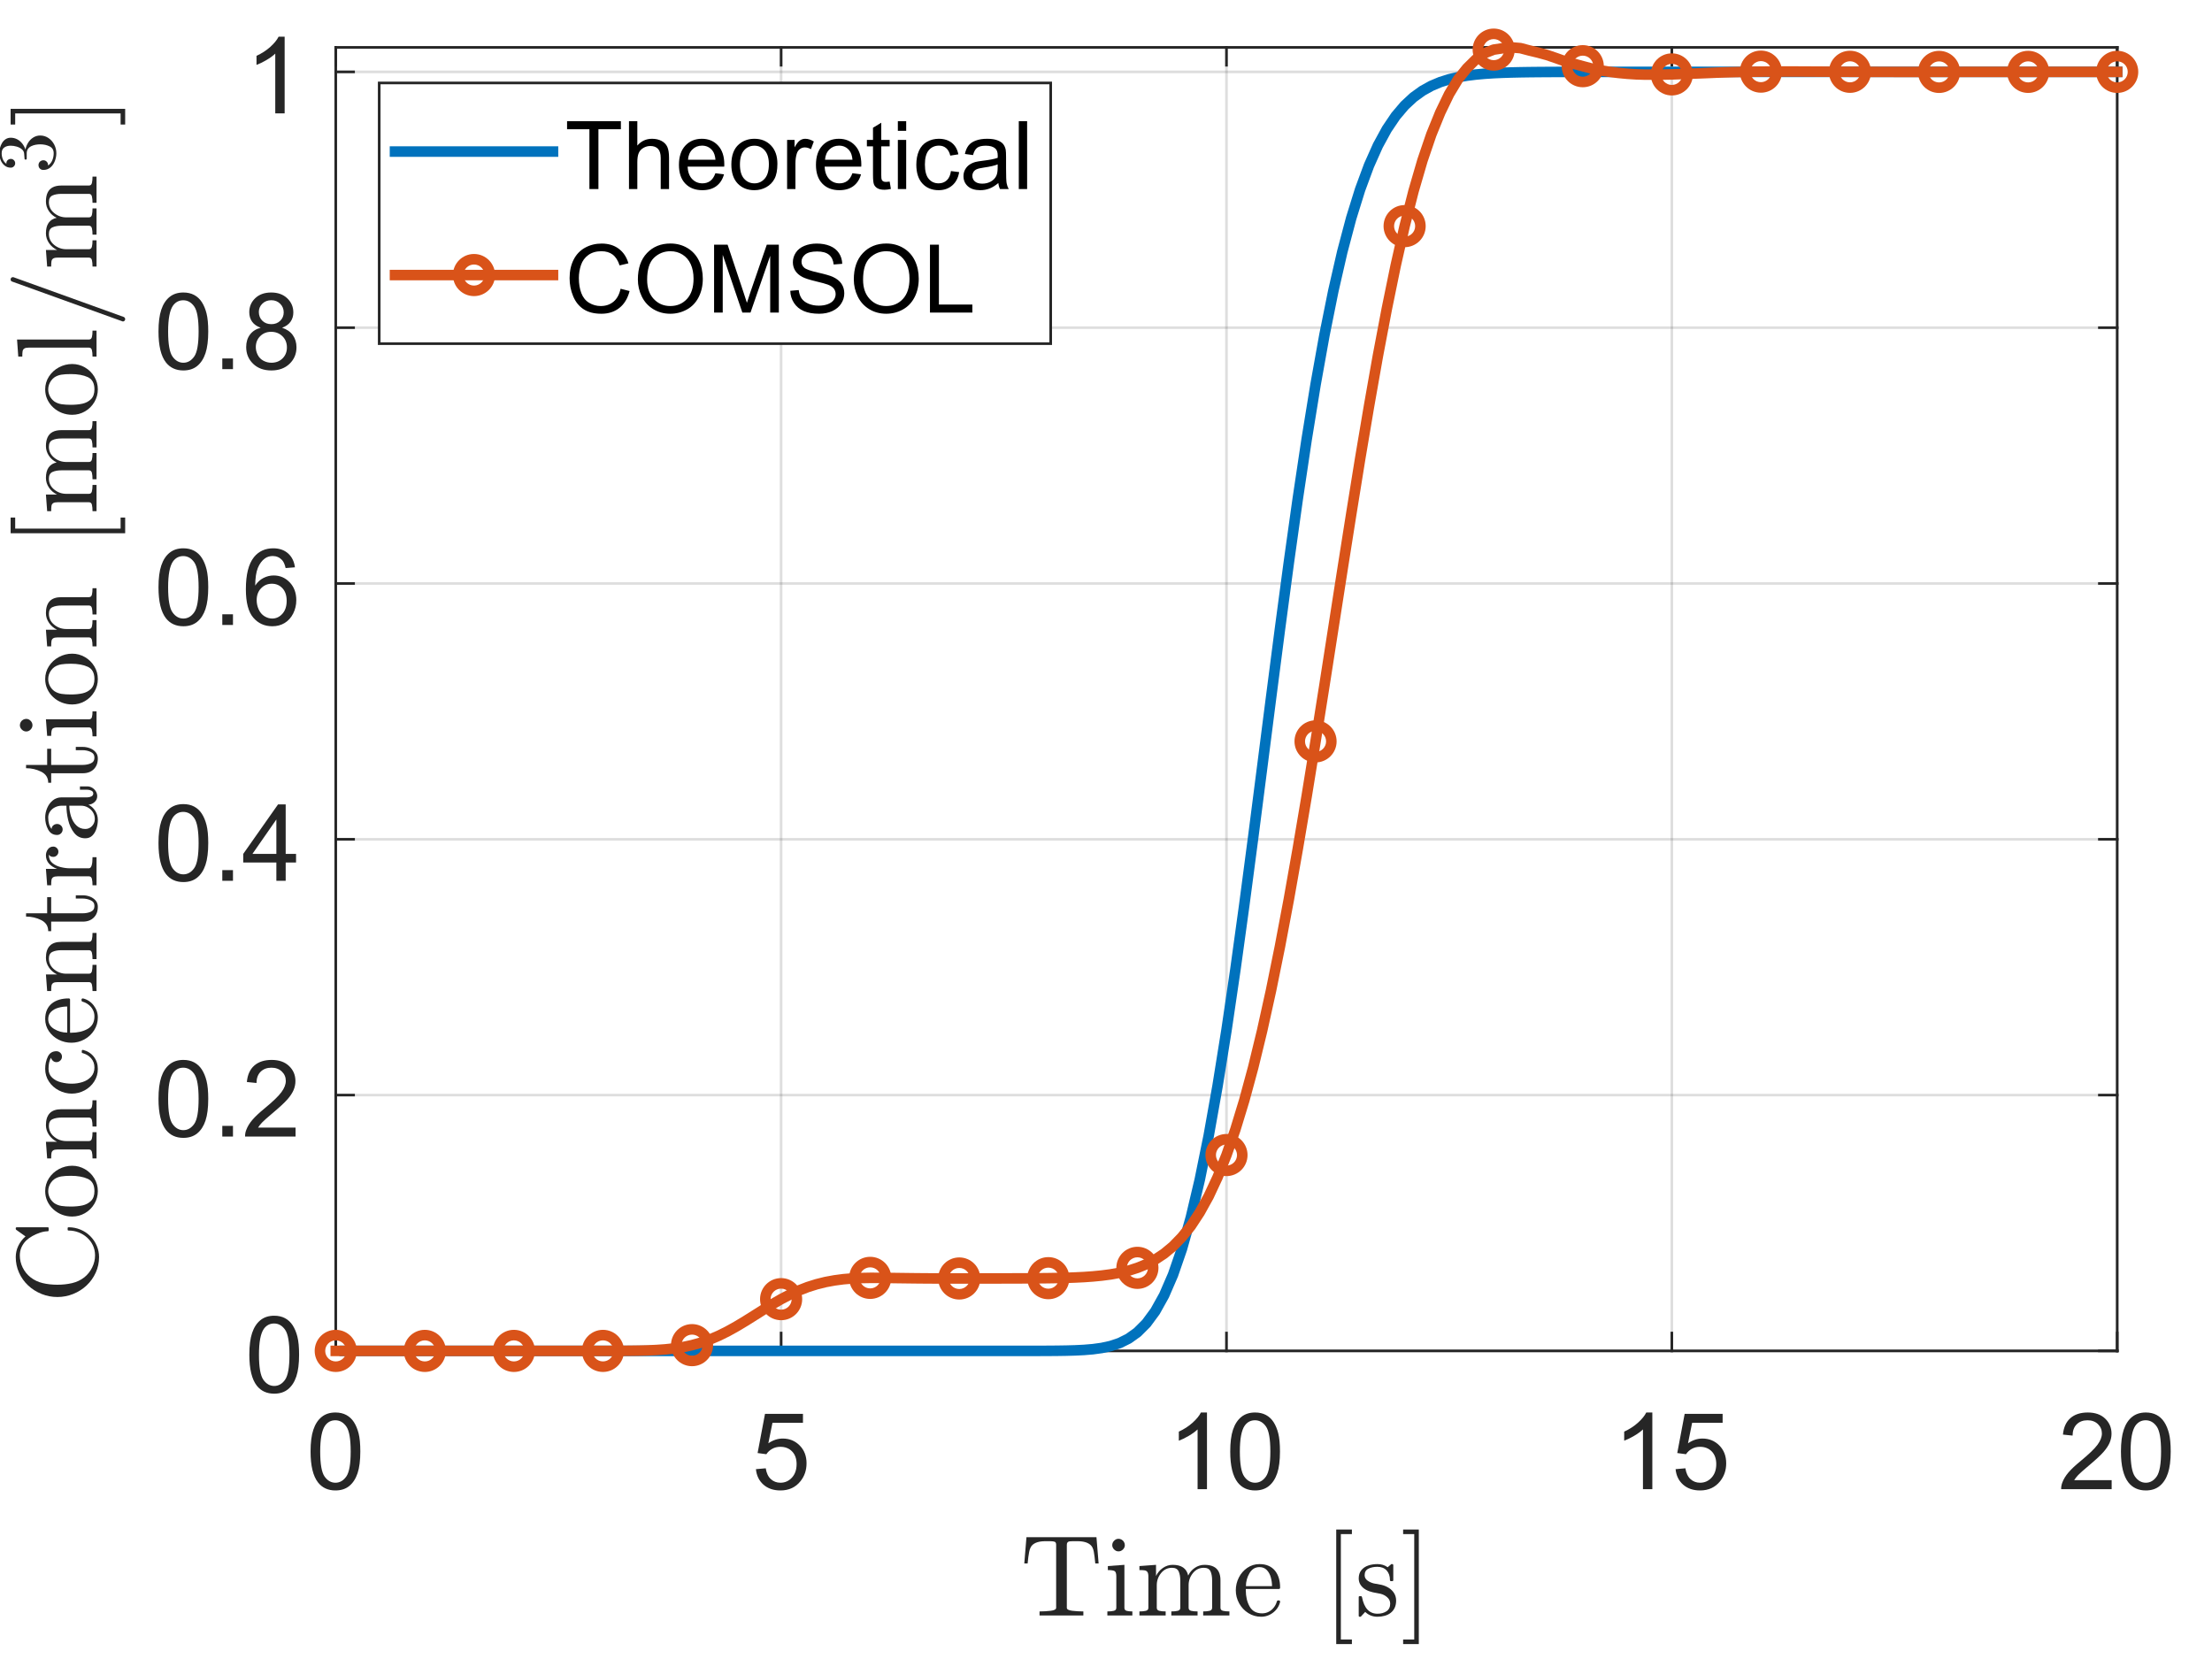 <?xml version="1.0"?>
<!DOCTYPE svg PUBLIC '-//W3C//DTD SVG 1.0//EN'
          'http://www.w3.org/TR/2001/REC-SVG-20010904/DTD/svg10.dtd'>
<svg xmlns:xlink="http://www.w3.org/1999/xlink" style="fill-opacity:1; color-rendering:auto; color-interpolation:auto; text-rendering:auto; stroke:black; stroke-linecap:square; stroke-miterlimit:10; shape-rendering:auto; stroke-opacity:1; fill:black; stroke-dasharray:none; font-weight:normal; stroke-width:1; font-family:'Dialog'; font-style:normal; stroke-linejoin:miter; font-size:12px; stroke-dashoffset:0; image-rendering:auto;" width="560" height="420" xmlns="http://www.w3.org/2000/svg"
><rect width="100%" height="100%" fill="#333333" stroke="none"/><!--Generated by the Batik Graphics2D SVG Generator--><defs id="genericDefs"
  /><g
  ><defs id="defs1"
    ><clipPath clipPathUnits="userSpaceOnUse" id="clipPath1"
      ><path d="M0 0 L560 0 L560 420 L0 420 L0 0 Z"
      /></clipPath
    ></defs
    ><g style="fill:white; stroke:white;"
    ><rect x="0" y="0" width="560" style="clip-path:url(#clipPath1); stroke:none;" height="420"
    /></g
    ><g style="fill:white; text-rendering:optimizeSpeed; color-rendering:optimizeSpeed; image-rendering:optimizeSpeed; shape-rendering:crispEdges; stroke:white; color-interpolation:sRGB;"
    ><rect x="0" width="560" height="420" y="0" style="stroke:none;"
      /><path style="stroke:none;" d="M85 342 L536 342 L536 12 L85 12 Z"
    /></g
    ><g style="stroke-linecap:butt; fill-opacity:0.149; fill:rgb(38,38,38); text-rendering:geometricPrecision; image-rendering:optimizeQuality; color-rendering:optimizeQuality; stroke-linejoin:round; stroke:rgb(38,38,38); color-interpolation:linearRGB; stroke-width:0.667; stroke-opacity:0.149;"
    ><line y2="12" style="fill:none;" x1="85" x2="85" y1="342"
      /><line y2="12" style="fill:none;" x1="197.75" x2="197.75" y1="342"
      /><line y2="12" style="fill:none;" x1="310.5" x2="310.5" y1="342"
      /><line y2="12" style="fill:none;" x1="423.25" x2="423.25" y1="342"
      /><line y2="12" style="fill:none;" x1="536" x2="536" y1="342"
      /><line y2="342" style="fill:none;" x1="536" x2="85" y1="342"
      /><line y2="277.239" style="fill:none;" x1="536" x2="85" y1="277.239"
      /><line y2="212.479" style="fill:none;" x1="536" x2="85" y1="212.479"
      /><line y2="147.718" style="fill:none;" x1="536" x2="85" y1="147.718"
      /><line y2="82.957" style="fill:none;" x1="536" x2="85" y1="82.957"
      /><line y2="18.197" style="fill:none;" x1="536" x2="85" y1="18.197"
      /><line x1="85" x2="536" y1="342" style="stroke-linecap:square; fill-opacity:1; fill:none; stroke-opacity:1;" y2="342"
      /><line x1="85" x2="536" y1="12" style="stroke-linecap:square; fill-opacity:1; fill:none; stroke-opacity:1;" y2="12"
      /><line x1="85" x2="85" y1="342" style="stroke-linecap:square; fill-opacity:1; fill:none; stroke-opacity:1;" y2="337.49"
      /><line x1="197.75" x2="197.75" y1="342" style="stroke-linecap:square; fill-opacity:1; fill:none; stroke-opacity:1;" y2="337.49"
      /><line x1="310.5" x2="310.5" y1="342" style="stroke-linecap:square; fill-opacity:1; fill:none; stroke-opacity:1;" y2="337.49"
      /><line x1="423.25" x2="423.25" y1="342" style="stroke-linecap:square; fill-opacity:1; fill:none; stroke-opacity:1;" y2="337.49"
      /><line x1="536" x2="536" y1="342" style="stroke-linecap:square; fill-opacity:1; fill:none; stroke-opacity:1;" y2="337.49"
      /><line x1="85" x2="85" y1="12" style="stroke-linecap:square; fill-opacity:1; fill:none; stroke-opacity:1;" y2="16.51"
      /><line x1="197.75" x2="197.75" y1="12" style="stroke-linecap:square; fill-opacity:1; fill:none; stroke-opacity:1;" y2="16.51"
      /><line x1="310.5" x2="310.5" y1="12" style="stroke-linecap:square; fill-opacity:1; fill:none; stroke-opacity:1;" y2="16.51"
      /><line x1="423.25" x2="423.25" y1="12" style="stroke-linecap:square; fill-opacity:1; fill:none; stroke-opacity:1;" y2="16.51"
      /><line x1="536" x2="536" y1="12" style="stroke-linecap:square; fill-opacity:1; fill:none; stroke-opacity:1;" y2="16.51"
    /></g
    ><g transform="translate(85,350)" style="font-size:26.667px; fill:rgb(38,38,38); text-rendering:geometricPrecision; color-rendering:optimizeQuality; image-rendering:optimizeQuality; stroke:rgb(38,38,38); color-interpolation:linearRGB;"
    ><path style="stroke:none;" d="M-6.375 17.469 Q-6.375 14.047 -5.672 11.953 Q-4.969 9.859 -3.578 8.727 Q-2.188 7.594 -0.078 7.594 Q1.484 7.594 2.656 8.219 Q3.828 8.844 4.594 10.023 Q5.359 11.203 5.789 12.898 Q6.219 14.594 6.219 17.469 Q6.219 20.875 5.523 22.961 Q4.828 25.047 3.438 26.188 Q2.047 27.328 -0.078 27.328 Q-2.875 27.328 -4.469 25.328 Q-6.375 22.906 -6.375 17.469 ZM-3.938 17.469 Q-3.938 22.234 -2.828 23.805 Q-1.719 25.375 -0.078 25.375 Q1.562 25.375 2.672 23.797 Q3.781 22.219 3.781 17.469 Q3.781 12.703 2.672 11.133 Q1.562 9.562 -0.109 9.562 Q-1.734 9.562 -2.719 10.938 Q-3.938 12.703 -3.938 17.469 Z"
    /></g
    ><g transform="translate(197.75,350)" style="font-size:26.667px; fill:rgb(38,38,38); text-rendering:geometricPrecision; color-rendering:optimizeQuality; image-rendering:optimizeQuality; stroke:rgb(38,38,38); color-interpolation:linearRGB;"
    ><path style="stroke:none;" d="M-6.375 21.938 L-3.891 21.719 Q-3.609 23.547 -2.602 24.461 Q-1.594 25.375 -0.172 25.375 Q1.547 25.375 2.734 24.086 Q3.922 22.797 3.922 20.656 Q3.922 18.625 2.781 17.453 Q1.641 16.281 -0.203 16.281 Q-1.359 16.281 -2.281 16.805 Q-3.203 17.328 -3.734 18.156 L-5.953 17.859 L-4.078 7.938 L5.531 7.938 L5.531 10.203 L-2.188 10.203 L-3.234 15.391 Q-1.484 14.188 0.422 14.188 Q2.953 14.188 4.695 15.938 Q6.438 17.688 6.438 20.453 Q6.438 23.078 4.906 24.984 Q3.047 27.328 -0.172 27.328 Q-2.812 27.328 -4.477 25.852 Q-6.141 24.375 -6.375 21.938 Z"
    /></g
    ><g transform="translate(310.5,350)" style="font-size:26.667px; fill:rgb(38,38,38); text-rendering:geometricPrecision; color-rendering:optimizeQuality; image-rendering:optimizeQuality; stroke:rgb(38,38,38); color-interpolation:linearRGB;"
    ><path style="stroke:none;" d="M-4.938 27 L-7.312 27 L-7.312 11.875 Q-8.172 12.703 -9.562 13.516 Q-10.953 14.328 -12.062 14.734 L-12.062 12.438 Q-10.062 11.516 -8.578 10.18 Q-7.094 8.844 -6.469 7.594 L-4.938 7.594 L-4.938 27 ZM0.95 17.469 Q0.95 14.047 1.653 11.953 Q2.356 9.859 3.747 8.727 Q5.137 7.594 7.247 7.594 Q8.809 7.594 9.981 8.219 Q11.153 8.844 11.919 10.023 Q12.684 11.203 13.114 12.898 Q13.544 14.594 13.544 17.469 Q13.544 20.875 12.848 22.961 Q12.153 25.047 10.762 26.188 Q9.372 27.328 7.247 27.328 Q4.45 27.328 2.856 25.328 Q0.95 22.906 0.95 17.469 ZM3.387 17.469 Q3.387 22.234 4.497 23.805 Q5.606 25.375 7.247 25.375 Q8.887 25.375 9.997 23.797 Q11.106 22.219 11.106 17.469 Q11.106 12.703 9.997 11.133 Q8.887 9.562 7.216 9.562 Q5.591 9.562 4.606 10.938 Q3.387 12.703 3.387 17.469 Z"
    /></g
    ><g transform="translate(423.25,350)" style="font-size:26.667px; fill:rgb(38,38,38); text-rendering:geometricPrecision; color-rendering:optimizeQuality; image-rendering:optimizeQuality; stroke:rgb(38,38,38); color-interpolation:linearRGB;"
    ><path style="stroke:none;" d="M-4.938 27 L-7.312 27 L-7.312 11.875 Q-8.172 12.703 -9.562 13.516 Q-10.953 14.328 -12.062 14.734 L-12.062 12.438 Q-10.062 11.516 -8.578 10.18 Q-7.094 8.844 -6.469 7.594 L-4.938 7.594 L-4.938 27 ZM0.95 21.938 L3.434 21.719 Q3.716 23.547 4.723 24.461 Q5.731 25.375 7.153 25.375 Q8.872 25.375 10.059 24.086 Q11.247 22.797 11.247 20.656 Q11.247 18.625 10.106 17.453 Q8.966 16.281 7.122 16.281 Q5.966 16.281 5.044 16.805 Q4.122 17.328 3.591 18.156 L1.372 17.859 L3.247 7.938 L12.856 7.938 L12.856 10.203 L5.137 10.203 L4.091 15.391 Q5.841 14.188 7.747 14.188 Q10.278 14.188 12.02 15.938 Q13.762 17.688 13.762 20.453 Q13.762 23.078 12.231 24.984 Q10.372 27.328 7.153 27.328 Q4.512 27.328 2.848 25.852 Q1.184 24.375 0.95 21.938 Z"
    /></g
    ><g transform="translate(536,350)" style="font-size:26.667px; fill:rgb(38,38,38); text-rendering:geometricPrecision; color-rendering:optimizeQuality; image-rendering:optimizeQuality; stroke:rgb(38,38,38); color-interpolation:linearRGB;"
    ><path style="stroke:none;" d="M-1.406 24.719 L-1.406 27 L-14.188 27 Q-14.203 26.141 -13.906 25.359 Q-13.422 24.047 -12.344 22.781 Q-11.266 21.516 -9.234 19.859 Q-6.094 17.266 -4.984 15.758 Q-3.875 14.25 -3.875 12.906 Q-3.875 11.5 -4.883 10.531 Q-5.891 9.562 -7.516 9.562 Q-9.219 9.562 -10.25 10.586 Q-11.281 11.609 -11.297 13.438 L-13.734 13.188 Q-13.484 10.453 -11.852 9.023 Q-10.219 7.594 -7.453 7.594 Q-4.672 7.594 -3.055 9.133 Q-1.438 10.672 -1.438 12.953 Q-1.438 14.125 -1.914 15.242 Q-2.391 16.359 -3.484 17.602 Q-4.578 18.844 -7.141 21 Q-9.281 22.797 -9.883 23.438 Q-10.484 24.078 -10.891 24.719 L-1.406 24.719 ZM0.95 17.469 Q0.95 14.047 1.653 11.953 Q2.356 9.859 3.747 8.727 Q5.137 7.594 7.247 7.594 Q8.809 7.594 9.981 8.219 Q11.153 8.844 11.919 10.023 Q12.684 11.203 13.114 12.898 Q13.544 14.594 13.544 17.469 Q13.544 20.875 12.848 22.961 Q12.153 25.047 10.762 26.188 Q9.372 27.328 7.247 27.328 Q4.45 27.328 2.856 25.328 Q0.95 22.906 0.95 17.469 ZM3.387 17.469 Q3.387 22.234 4.497 23.805 Q5.606 25.375 7.247 25.375 Q8.887 25.375 9.997 23.797 Q11.106 22.219 11.106 17.469 Q11.106 12.703 9.997 11.133 Q8.887 9.562 7.216 9.562 Q5.591 9.562 4.606 10.938 Q3.387 12.703 3.387 17.469 Z"
    /></g
    ><g transform="translate(310.5,384.333)" style="font-size:29.333px; fill:rgb(38,38,38); text-rendering:geometricPrecision; image-rendering:optimizeQuality; color-rendering:optimizeQuality; font-family:'mwa_cmr10'; stroke:rgb(38,38,38); color-interpolation:linearRGB;"
    ><path style="stroke:none;" d="M-47.323 24.64 L-47.323 23.624 Q-45.87 23.624 -44.495 23.46 Q-43.12 23.296 -43.12 22.702 L-43.12 6.765 Q-43.12 6.14 -43.472 5.992 Q-43.823 5.843 -44.605 5.843 L-45.808 5.843 Q-48.214 5.843 -49.214 6.89 Q-49.73 7.421 -49.956 8.577 Q-50.183 9.734 -50.339 11.468 L-51.183 11.468 L-50.636 4.827 L-32.917 4.827 L-32.37 11.468 L-33.214 11.468 Q-33.386 9.609 -33.589 8.507 Q-33.792 7.405 -34.323 6.89 Q-35.355 5.843 -37.73 5.843 L-38.948 5.843 Q-39.464 5.843 -39.761 5.89 Q-40.058 5.937 -40.237 6.14 Q-40.417 6.343 -40.417 6.765 L-40.417 22.702 Q-40.417 23.296 -39.042 23.46 Q-37.667 23.624 -36.23 23.624 L-36.23 24.64 L-47.323 24.64 Z"
      /><path style="stroke:none;" d="M-30.154 24.64 L-30.154 23.624 Q-29.154 23.624 -28.521 23.468 Q-27.888 23.312 -27.888 22.702 L-27.888 14.78 Q-27.888 13.671 -28.318 13.413 Q-28.748 13.155 -30.029 13.155 L-30.029 12.14 L-25.841 11.827 L-25.841 22.702 Q-25.841 23.312 -25.294 23.468 Q-24.748 23.624 -23.826 23.624 L-23.826 24.64 L-30.154 24.64 ZM-28.919 6.843 Q-28.919 6.202 -28.435 5.718 Q-27.951 5.234 -27.341 5.234 Q-26.919 5.234 -26.537 5.452 Q-26.154 5.671 -25.943 6.054 Q-25.732 6.437 -25.732 6.843 Q-25.732 7.468 -26.216 7.945 Q-26.701 8.421 -27.341 8.421 Q-27.951 8.421 -28.435 7.945 Q-28.919 7.468 -28.919 6.843 Z"
      /><path style="stroke:none;" d="M-22.037 24.64 L-22.037 23.624 Q-21.037 23.624 -20.404 23.468 Q-19.771 23.312 -19.771 22.702 L-19.771 14.78 Q-19.771 13.999 -20.006 13.655 Q-20.24 13.312 -20.678 13.234 Q-21.115 13.155 -22.037 13.155 L-22.037 12.14 L-17.834 11.827 L-17.834 14.655 Q-17.24 13.405 -16.099 12.617 Q-14.959 11.827 -13.615 11.827 Q-10.287 11.827 -9.693 14.546 Q-9.115 13.327 -7.998 12.577 Q-6.881 11.827 -5.553 11.827 Q-4.24 11.827 -3.334 12.249 Q-2.428 12.671 -1.974 13.546 Q-1.521 14.421 -1.521 15.734 L-1.521 22.702 Q-1.521 23.312 -0.881 23.468 Q-0.24 23.624 0.744 23.624 L0.744 24.64 L-5.896 24.64 L-5.896 23.624 Q-4.912 23.624 -4.271 23.468 Q-3.631 23.312 -3.631 22.702 L-3.631 15.812 Q-3.631 14.359 -4.045 13.468 Q-4.459 12.577 -5.74 12.577 Q-7.412 12.577 -8.498 13.921 Q-9.584 15.265 -9.584 16.984 L-9.584 22.702 Q-9.584 23.312 -8.951 23.468 Q-8.318 23.624 -7.318 23.624 L-7.318 24.64 L-13.959 24.64 L-13.959 23.624 Q-12.974 23.624 -12.334 23.468 Q-11.693 23.312 -11.693 22.702 L-11.693 15.812 Q-11.693 14.405 -12.107 13.492 Q-12.521 12.577 -13.787 12.577 Q-15.474 12.577 -16.56 13.921 Q-17.646 15.265 -17.646 16.984 L-17.646 22.702 Q-17.646 23.312 -17.006 23.468 Q-16.365 23.624 -15.396 23.624 L-15.396 24.64 L-22.037 24.64 Z"
      /><path style="stroke:none;" d="M8.767 24.968 Q7.001 24.968 5.525 24.038 Q4.048 23.109 3.204 21.562 Q2.361 20.015 2.361 18.28 Q2.361 16.577 3.126 15.054 Q3.892 13.53 5.275 12.585 Q6.658 11.64 8.361 11.64 Q9.689 11.64 10.673 12.085 Q11.658 12.53 12.298 13.327 Q12.939 14.124 13.259 15.195 Q13.579 16.265 13.579 17.562 Q13.579 17.937 13.283 17.937 L4.892 17.937 L4.892 18.249 Q4.892 20.655 5.861 22.382 Q6.83 24.109 9.033 24.109 Q9.923 24.109 10.681 23.718 Q11.439 23.327 11.993 22.616 Q12.548 21.905 12.751 21.093 Q12.783 20.999 12.861 20.921 Q12.939 20.843 13.033 20.843 L13.283 20.843 Q13.579 20.843 13.579 21.218 Q13.173 22.859 11.814 23.913 Q10.454 24.968 8.767 24.968 ZM4.923 17.218 L11.533 17.218 Q11.533 16.124 11.228 15.007 Q10.923 13.89 10.212 13.148 Q9.501 12.405 8.361 12.405 Q6.72 12.405 5.822 13.945 Q4.923 15.484 4.923 17.218 Z"
      /><path style="stroke:none;" d="M27.785 31.89 L27.785 2.89 L31.754 2.89 L31.754 4.046 L28.957 4.046 L28.957 30.734 L31.754 30.734 L31.754 31.89 L27.785 31.89 Z"
      /><path style="stroke:none;" d="M33.48 24.718 L33.48 19.999 Q33.48 19.765 33.73 19.765 L34.089 19.765 Q34.246 19.765 34.308 19.999 Q35.121 24.202 38.214 24.202 Q39.589 24.202 40.519 23.577 Q41.449 22.952 41.449 21.655 Q41.449 20.718 40.722 20.062 Q39.996 19.405 39.011 19.155 L37.074 18.78 Q36.089 18.562 35.292 18.124 Q34.496 17.687 33.988 16.96 Q33.48 16.234 33.48 15.265 Q33.48 13.984 34.152 13.171 Q34.824 12.359 35.894 11.999 Q36.964 11.64 38.214 11.64 Q39.699 11.64 40.808 12.437 L41.652 11.718 Q41.652 11.64 41.792 11.64 L41.996 11.64 Q42.089 11.64 42.16 11.718 Q42.23 11.796 42.23 11.874 L42.23 15.671 Q42.23 15.952 41.996 15.952 L41.652 15.952 Q41.386 15.952 41.386 15.671 Q41.386 14.155 40.542 13.242 Q39.699 12.327 38.183 12.327 Q36.886 12.327 35.933 12.804 Q34.98 13.28 34.98 14.452 Q34.98 15.265 35.667 15.78 Q36.355 16.296 37.277 16.53 L39.23 16.89 Q40.23 17.124 41.089 17.663 Q41.949 18.202 42.449 19.023 Q42.949 19.843 42.949 20.874 Q42.949 21.921 42.589 22.695 Q42.23 23.468 41.581 23.976 Q40.933 24.484 40.058 24.726 Q39.183 24.968 38.214 24.968 Q36.402 24.968 35.121 23.749 L34.058 24.89 Q34.058 24.968 33.902 24.968 L33.73 24.968 Q33.48 24.968 33.48 24.718 Z"
      /><path style="stroke:none;" d="M44.722 31.89 L44.722 30.734 L47.535 30.734 L47.535 4.046 L44.722 4.046 L44.722 2.89 L48.691 2.89 L48.691 31.89 L44.722 31.89 Z"
    /></g
    ><g style="fill:rgb(38,38,38); text-rendering:geometricPrecision; image-rendering:optimizeQuality; color-rendering:optimizeQuality; stroke-linejoin:round; stroke:rgb(38,38,38); color-interpolation:linearRGB; stroke-width:0.667;"
    ><line y2="12" style="fill:none;" x1="85" x2="85" y1="342"
      /><line y2="12" style="fill:none;" x1="536" x2="536" y1="342"
      /><line y2="342" style="fill:none;" x1="85" x2="89.51" y1="342"
      /><line y2="277.239" style="fill:none;" x1="85" x2="89.51" y1="277.239"
      /><line y2="212.479" style="fill:none;" x1="85" x2="89.51" y1="212.479"
      /><line y2="147.718" style="fill:none;" x1="85" x2="89.51" y1="147.718"
      /><line y2="82.957" style="fill:none;" x1="85" x2="89.51" y1="82.957"
      /><line y2="18.197" style="fill:none;" x1="85" x2="89.51" y1="18.197"
      /><line y2="342" style="fill:none;" x1="536" x2="531.49" y1="342"
      /><line y2="277.239" style="fill:none;" x1="536" x2="531.49" y1="277.239"
      /><line y2="212.479" style="fill:none;" x1="536" x2="531.49" y1="212.479"
      /><line y2="147.718" style="fill:none;" x1="536" x2="531.49" y1="147.718"
      /><line y2="82.957" style="fill:none;" x1="536" x2="531.49" y1="82.957"
      /><line y2="18.197" style="fill:none;" x1="536" x2="531.49" y1="18.197"
    /></g
    ><g transform="translate(77,342)" style="font-size:26.667px; fill:rgb(38,38,38); text-rendering:geometricPrecision; color-rendering:optimizeQuality; image-rendering:optimizeQuality; stroke:rgb(38,38,38); color-interpolation:linearRGB;"
    ><path style="stroke:none;" d="M-13.875 0.969 Q-13.875 -2.453 -13.172 -4.547 Q-12.469 -6.641 -11.078 -7.773 Q-9.688 -8.906 -7.578 -8.906 Q-6.016 -8.906 -4.844 -8.281 Q-3.672 -7.656 -2.906 -6.477 Q-2.141 -5.297 -1.711 -3.602 Q-1.281 -1.906 -1.281 0.969 Q-1.281 4.375 -1.977 6.461 Q-2.672 8.547 -4.062 9.688 Q-5.453 10.828 -7.578 10.828 Q-10.375 10.828 -11.969 8.828 Q-13.875 6.406 -13.875 0.969 ZM-11.438 0.969 Q-11.438 5.734 -10.328 7.305 Q-9.219 8.875 -7.578 8.875 Q-5.938 8.875 -4.828 7.297 Q-3.719 5.719 -3.719 0.969 Q-3.719 -3.797 -4.828 -5.367 Q-5.938 -6.938 -7.609 -6.938 Q-9.234 -6.938 -10.219 -5.562 Q-11.438 -3.797 -11.438 0.969 Z"
    /></g
    ><g transform="translate(77,277.239)" style="font-size:26.667px; fill:rgb(38,38,38); text-rendering:geometricPrecision; color-rendering:optimizeQuality; image-rendering:optimizeQuality; stroke:rgb(38,38,38); color-interpolation:linearRGB;"
    ><path style="stroke:none;" d="M-36.875 0.969 Q-36.875 -2.453 -36.172 -4.547 Q-35.469 -6.641 -34.078 -7.773 Q-32.688 -8.906 -30.578 -8.906 Q-29.016 -8.906 -27.844 -8.281 Q-26.672 -7.656 -25.906 -6.477 Q-25.141 -5.297 -24.711 -3.602 Q-24.281 -1.906 -24.281 0.969 Q-24.281 4.375 -24.977 6.461 Q-25.672 8.547 -27.062 9.688 Q-28.453 10.828 -30.578 10.828 Q-33.375 10.828 -34.969 8.828 Q-36.875 6.406 -36.875 0.969 ZM-34.438 0.969 Q-34.438 5.734 -33.328 7.305 Q-32.219 8.875 -30.578 8.875 Q-28.938 8.875 -27.828 7.297 Q-26.719 5.719 -26.719 0.969 Q-26.719 -3.797 -27.828 -5.367 Q-28.938 -6.938 -30.609 -6.938 Q-32.234 -6.938 -33.219 -5.562 Q-34.438 -3.797 -34.438 0.969 ZM-20.722 10.5 L-20.722 7.797 L-18.019 7.797 L-18.019 10.5 L-20.722 10.5 ZM-2.175 8.219 L-2.175 10.5 L-14.957 10.5 Q-14.972 9.641 -14.675 8.859 Q-14.191 7.547 -13.113 6.281 Q-12.035 5.016 -10.004 3.359 Q-6.863 0.766 -5.753 -0.742 Q-4.644 -2.25 -4.644 -3.594 Q-4.644 -5 -5.652 -5.969 Q-6.66 -6.938 -8.285 -6.938 Q-9.988 -6.938 -11.019 -5.914 Q-12.05 -4.891 -12.066 -3.062 L-14.504 -3.312 Q-14.254 -6.047 -12.621 -7.477 Q-10.988 -8.906 -8.222 -8.906 Q-5.441 -8.906 -3.824 -7.367 Q-2.207 -5.828 -2.207 -3.547 Q-2.207 -2.375 -2.683 -1.258 Q-3.16 -0.141 -4.253 1.102 Q-5.347 2.344 -7.91 4.5 Q-10.05 6.297 -10.652 6.938 Q-11.254 7.578 -11.66 8.219 L-2.175 8.219 Z"
    /></g
    ><g transform="translate(77,212.479)" style="font-size:26.667px; fill:rgb(38,38,38); text-rendering:geometricPrecision; color-rendering:optimizeQuality; image-rendering:optimizeQuality; stroke:rgb(38,38,38); color-interpolation:linearRGB;"
    ><path style="stroke:none;" d="M-36.875 0.969 Q-36.875 -2.453 -36.172 -4.547 Q-35.469 -6.641 -34.078 -7.773 Q-32.688 -8.906 -30.578 -8.906 Q-29.016 -8.906 -27.844 -8.281 Q-26.672 -7.656 -25.906 -6.477 Q-25.141 -5.297 -24.711 -3.602 Q-24.281 -1.906 -24.281 0.969 Q-24.281 4.375 -24.977 6.461 Q-25.672 8.547 -27.062 9.688 Q-28.453 10.828 -30.578 10.828 Q-33.375 10.828 -34.969 8.828 Q-36.875 6.406 -36.875 0.969 ZM-34.438 0.969 Q-34.438 5.734 -33.328 7.305 Q-32.219 8.875 -30.578 8.875 Q-28.938 8.875 -27.828 7.297 Q-26.719 5.719 -26.719 0.969 Q-26.719 -3.797 -27.828 -5.367 Q-28.938 -6.938 -30.609 -6.938 Q-32.234 -6.938 -33.219 -5.562 Q-34.438 -3.797 -34.438 0.969 ZM-20.722 10.5 L-20.722 7.797 L-18.019 7.797 L-18.019 10.5 L-20.722 10.5 ZM-7.035 10.5 L-7.035 5.875 L-15.425 5.875 L-15.425 3.703 L-6.613 -8.828 L-4.675 -8.828 L-4.675 3.703 L-2.05 3.703 L-2.05 5.875 L-4.675 5.875 L-4.675 10.5 L-7.035 10.5 ZM-7.035 3.703 L-7.035 -5.016 L-13.097 3.703 L-7.035 3.703 Z"
    /></g
    ><g transform="translate(77,147.718)" style="font-size:26.667px; fill:rgb(38,38,38); text-rendering:geometricPrecision; color-rendering:optimizeQuality; image-rendering:optimizeQuality; stroke:rgb(38,38,38); color-interpolation:linearRGB;"
    ><path style="stroke:none;" d="M-36.875 0.969 Q-36.875 -2.453 -36.172 -4.547 Q-35.469 -6.641 -34.078 -7.773 Q-32.688 -8.906 -30.578 -8.906 Q-29.016 -8.906 -27.844 -8.281 Q-26.672 -7.656 -25.906 -6.477 Q-25.141 -5.297 -24.711 -3.602 Q-24.281 -1.906 -24.281 0.969 Q-24.281 4.375 -24.977 6.461 Q-25.672 8.547 -27.062 9.688 Q-28.453 10.828 -30.578 10.828 Q-33.375 10.828 -34.969 8.828 Q-36.875 6.406 -36.875 0.969 ZM-34.438 0.969 Q-34.438 5.734 -33.328 7.305 Q-32.219 8.875 -30.578 8.875 Q-28.938 8.875 -27.828 7.297 Q-26.719 5.719 -26.719 0.969 Q-26.719 -3.797 -27.828 -5.367 Q-28.938 -6.938 -30.609 -6.938 Q-32.234 -6.938 -33.219 -5.562 Q-34.438 -3.797 -34.438 0.969 ZM-20.722 10.5 L-20.722 7.797 L-18.019 7.797 L-18.019 10.5 L-20.722 10.5 ZM-2.332 -4.094 L-4.691 -3.906 Q-5.003 -5.312 -5.597 -5.938 Q-6.55 -6.953 -7.957 -6.953 Q-9.097 -6.953 -9.957 -6.328 Q-11.082 -5.5 -11.722 -3.938 Q-12.363 -2.375 -12.394 0.531 Q-11.535 -0.766 -10.3 -1.398 Q-9.066 -2.031 -7.707 -2.031 Q-5.332 -2.031 -3.66 -0.289 Q-1.988 1.453 -1.988 4.219 Q-1.988 6.047 -2.777 7.609 Q-3.566 9.172 -4.933 10 Q-6.3 10.828 -8.05 10.828 Q-11.004 10.828 -12.879 8.648 Q-14.754 6.469 -14.754 1.453 Q-14.754 -4.141 -12.691 -6.688 Q-10.879 -8.906 -7.816 -8.906 Q-5.535 -8.906 -4.082 -7.625 Q-2.628 -6.344 -2.332 -4.094 ZM-12.019 4.234 Q-12.019 5.469 -11.504 6.586 Q-10.988 7.703 -10.05 8.289 Q-9.113 8.875 -8.082 8.875 Q-6.582 8.875 -5.503 7.664 Q-4.425 6.453 -4.425 4.375 Q-4.425 2.359 -5.488 1.211 Q-6.55 0.062 -8.175 0.062 Q-9.785 0.062 -10.902 1.211 Q-12.019 2.359 -12.019 4.234 Z"
    /></g
    ><g transform="translate(77,82.957)" style="font-size:26.667px; fill:rgb(38,38,38); text-rendering:geometricPrecision; color-rendering:optimizeQuality; image-rendering:optimizeQuality; stroke:rgb(38,38,38); color-interpolation:linearRGB;"
    ><path style="stroke:none;" d="M-36.875 0.969 Q-36.875 -2.453 -36.172 -4.547 Q-35.469 -6.641 -34.078 -7.773 Q-32.688 -8.906 -30.578 -8.906 Q-29.016 -8.906 -27.844 -8.281 Q-26.672 -7.656 -25.906 -6.477 Q-25.141 -5.297 -24.711 -3.602 Q-24.281 -1.906 -24.281 0.969 Q-24.281 4.375 -24.977 6.461 Q-25.672 8.547 -27.062 9.688 Q-28.453 10.828 -30.578 10.828 Q-33.375 10.828 -34.969 8.828 Q-36.875 6.406 -36.875 0.969 ZM-34.438 0.969 Q-34.438 5.734 -33.328 7.305 Q-32.219 8.875 -30.578 8.875 Q-28.938 8.875 -27.828 7.297 Q-26.719 5.719 -26.719 0.969 Q-26.719 -3.797 -27.828 -5.367 Q-28.938 -6.938 -30.609 -6.938 Q-32.234 -6.938 -33.219 -5.562 Q-34.438 -3.797 -34.438 0.969 ZM-20.722 10.5 L-20.722 7.797 L-18.019 7.797 L-18.019 10.5 L-20.722 10.5 ZM-11.004 0.016 Q-12.472 -0.516 -13.183 -1.523 Q-13.894 -2.531 -13.894 -3.922 Q-13.894 -6.031 -12.379 -7.469 Q-10.863 -8.906 -8.347 -8.906 Q-5.816 -8.906 -4.277 -7.438 Q-2.738 -5.969 -2.738 -3.859 Q-2.738 -2.516 -3.441 -1.516 Q-4.144 -0.516 -5.582 0.016 Q-3.8 0.594 -2.871 1.891 Q-1.941 3.188 -1.941 4.969 Q-1.941 7.453 -3.691 9.141 Q-5.441 10.828 -8.3 10.828 Q-11.175 10.828 -12.925 9.133 Q-14.675 7.438 -14.675 4.906 Q-14.675 3.031 -13.722 1.758 Q-12.769 0.484 -11.004 0.016 ZM-11.472 -4 Q-11.472 -2.625 -10.589 -1.758 Q-9.707 -0.891 -8.3 -0.891 Q-6.925 -0.891 -6.05 -1.758 Q-5.175 -2.625 -5.175 -3.875 Q-5.175 -5.172 -6.074 -6.062 Q-6.972 -6.953 -8.316 -6.953 Q-9.675 -6.953 -10.574 -6.086 Q-11.472 -5.219 -11.472 -4 ZM-12.238 4.922 Q-12.238 5.938 -11.754 6.891 Q-11.269 7.844 -10.324 8.359 Q-9.379 8.875 -8.285 8.875 Q-6.582 8.875 -5.472 7.781 Q-4.363 6.688 -4.363 5 Q-4.363 3.281 -5.503 2.164 Q-6.644 1.047 -8.363 1.047 Q-10.035 1.047 -11.136 2.156 Q-12.238 3.266 -12.238 4.922 Z"
    /></g
    ><g transform="translate(77,18.197)" style="font-size:26.667px; fill:rgb(38,38,38); text-rendering:geometricPrecision; color-rendering:optimizeQuality; image-rendering:optimizeQuality; stroke:rgb(38,38,38); color-interpolation:linearRGB;"
    ><path style="stroke:none;" d="M-4.938 10.5 L-7.312 10.5 L-7.312 -4.625 Q-8.172 -3.797 -9.562 -2.984 Q-10.953 -2.172 -12.062 -1.766 L-12.062 -4.062 Q-10.062 -4.984 -8.578 -6.32 Q-7.094 -7.656 -6.469 -8.906 L-4.938 -8.906 L-4.938 10.5 Z"
    /></g
    ><g transform="translate(35,177) rotate(-90)" style="font-size:29.333px; fill:rgb(38,38,38); text-rendering:geometricPrecision; image-rendering:optimizeQuality; color-rendering:optimizeQuality; font-family:'mwa_cmr10'; stroke:rgb(38,38,38); color-interpolation:linearRGB;"
    ><path style="stroke:none;" d="M-146.373 -13.654 Q-145.373 -12.404 -143.888 -11.669 Q-142.404 -10.935 -140.81 -10.935 Q-139.466 -10.935 -138.318 -11.466 Q-137.169 -11.998 -136.31 -12.951 Q-135.451 -13.904 -134.99 -15.107 Q-134.529 -16.31 -134.529 -17.638 Q-134.529 -17.873 -134.279 -17.873 L-133.919 -17.873 Q-133.701 -17.873 -133.701 -17.591 Q-133.701 -16.076 -134.279 -14.662 Q-134.857 -13.248 -135.919 -12.177 Q-136.982 -11.107 -138.365 -10.513 Q-139.748 -9.919 -141.248 -9.919 Q-143.326 -9.919 -145.185 -10.763 Q-147.044 -11.607 -148.427 -13.076 Q-149.81 -14.544 -150.583 -16.466 Q-151.357 -18.388 -151.357 -20.466 Q-151.357 -22.56 -150.583 -24.482 Q-149.81 -26.404 -148.427 -27.88 Q-147.044 -29.357 -145.185 -30.185 Q-143.326 -31.013 -141.248 -31.013 Q-139.763 -31.013 -138.404 -30.365 Q-137.044 -29.716 -136.013 -28.544 L-134.326 -30.919 Q-134.169 -31.013 -134.138 -31.013 L-133.919 -31.013 Q-133.841 -31.013 -133.771 -30.943 Q-133.701 -30.873 -133.701 -30.763 L-133.701 -22.935 Q-133.701 -22.685 -133.919 -22.685 L-134.451 -22.685 Q-134.716 -22.685 -134.716 -22.935 Q-134.716 -23.779 -135.052 -24.81 Q-135.388 -25.841 -135.904 -26.771 Q-136.419 -27.701 -137.091 -28.404 Q-138.716 -29.982 -140.826 -29.982 Q-142.435 -29.982 -143.896 -29.263 Q-145.357 -28.544 -146.373 -27.263 Q-147.435 -25.904 -147.841 -24.169 Q-148.248 -22.435 -148.248 -20.466 Q-148.248 -18.498 -147.841 -16.755 Q-147.435 -15.013 -146.373 -13.654 Z"
      /><path style="stroke:none;" d="M-124.547 -10.232 Q-126.281 -10.232 -127.773 -11.115 Q-129.265 -11.998 -130.125 -13.49 Q-130.984 -14.982 -130.984 -16.732 Q-130.984 -18.06 -130.515 -19.294 Q-130.047 -20.529 -129.156 -21.498 Q-128.265 -22.466 -127.094 -23.013 Q-125.922 -23.56 -124.547 -23.56 Q-122.765 -23.56 -121.297 -22.615 Q-119.828 -21.669 -118.976 -20.091 Q-118.125 -18.513 -118.125 -16.732 Q-118.125 -14.998 -118.992 -13.498 Q-119.859 -11.998 -121.336 -11.115 Q-122.812 -10.232 -124.547 -10.232 ZM-124.547 -11.091 Q-122.219 -11.091 -121.445 -12.771 Q-120.672 -14.451 -120.672 -17.06 Q-120.672 -18.513 -120.828 -19.474 Q-120.984 -20.435 -121.5 -21.216 Q-121.828 -21.685 -122.328 -22.052 Q-122.828 -22.419 -123.39 -22.607 Q-123.953 -22.794 -124.547 -22.794 Q-125.453 -22.794 -126.265 -22.38 Q-127.078 -21.966 -127.625 -21.216 Q-128.156 -20.388 -128.304 -19.404 Q-128.453 -18.419 -128.453 -17.06 Q-128.453 -15.435 -128.172 -14.138 Q-127.89 -12.841 -127.031 -11.966 Q-126.172 -11.091 -124.547 -11.091 Z"
      /><path style="stroke:none;" d="M-116.27 -10.56 L-116.27 -11.576 Q-115.27 -11.576 -114.638 -11.732 Q-114.005 -11.888 -114.005 -12.498 L-114.005 -20.419 Q-114.005 -21.201 -114.239 -21.544 Q-114.474 -21.888 -114.911 -21.966 Q-115.349 -22.044 -116.27 -22.044 L-116.27 -23.06 L-112.067 -23.373 L-112.067 -20.544 Q-111.474 -21.794 -110.333 -22.584 Q-109.192 -23.373 -107.849 -23.373 Q-105.849 -23.373 -104.833 -22.412 Q-103.817 -21.451 -103.817 -19.466 L-103.817 -12.498 Q-103.817 -11.888 -103.185 -11.732 Q-102.552 -11.576 -101.552 -11.576 L-101.552 -10.56 L-108.192 -10.56 L-108.192 -11.576 Q-107.208 -11.576 -106.567 -11.732 Q-105.927 -11.888 -105.927 -12.498 L-105.927 -19.388 Q-105.927 -20.794 -106.341 -21.709 Q-106.755 -22.623 -108.02 -22.623 Q-109.708 -22.623 -110.794 -21.279 Q-111.88 -19.935 -111.88 -18.216 L-111.88 -12.498 Q-111.88 -11.888 -111.239 -11.732 Q-110.599 -11.576 -109.63 -11.576 L-109.63 -10.56 L-116.27 -10.56 Z"
      /><path style="stroke:none;" d="M-93.615 -10.232 Q-95.365 -10.232 -96.794 -11.146 Q-98.224 -12.06 -99.044 -13.584 Q-99.865 -15.107 -99.865 -16.826 Q-99.865 -18.529 -99.052 -20.099 Q-98.24 -21.669 -96.802 -22.615 Q-95.365 -23.56 -93.615 -23.56 Q-91.912 -23.56 -90.521 -22.896 Q-89.13 -22.232 -89.13 -20.716 Q-89.13 -20.154 -89.529 -19.732 Q-89.927 -19.31 -90.505 -19.31 Q-91.084 -19.31 -91.49 -19.732 Q-91.896 -20.154 -91.896 -20.716 Q-91.896 -21.216 -91.568 -21.591 Q-91.24 -21.966 -90.771 -22.076 Q-91.771 -22.716 -93.584 -22.716 Q-94.974 -22.716 -95.826 -21.794 Q-96.677 -20.873 -97.013 -19.513 Q-97.349 -18.154 -97.349 -16.826 Q-97.349 -15.419 -96.935 -14.107 Q-96.521 -12.794 -95.591 -11.943 Q-94.662 -11.091 -93.255 -11.091 Q-91.88 -11.091 -90.919 -11.927 Q-89.959 -12.763 -89.599 -14.123 Q-89.599 -14.294 -89.38 -14.294 L-89.021 -14.294 Q-88.943 -14.294 -88.873 -14.216 Q-88.802 -14.138 -88.802 -14.044 L-88.802 -13.966 Q-89.24 -12.248 -90.544 -11.24 Q-91.849 -10.232 -93.615 -10.232 Z"
      /><path style="stroke:none;" d="M-80.578 -10.232 Q-82.343 -10.232 -83.82 -11.162 Q-85.296 -12.091 -86.14 -13.638 Q-86.984 -15.185 -86.984 -16.919 Q-86.984 -18.623 -86.218 -20.146 Q-85.453 -21.669 -84.07 -22.615 Q-82.687 -23.56 -80.984 -23.56 Q-79.656 -23.56 -78.671 -23.115 Q-77.687 -22.669 -77.046 -21.873 Q-76.406 -21.076 -76.086 -20.005 Q-75.765 -18.935 -75.765 -17.638 Q-75.765 -17.263 -76.062 -17.263 L-84.453 -17.263 L-84.453 -16.951 Q-84.453 -14.544 -83.484 -12.818 Q-82.515 -11.091 -80.312 -11.091 Q-79.421 -11.091 -78.664 -11.482 Q-77.906 -11.873 -77.351 -12.584 Q-76.796 -13.294 -76.593 -14.107 Q-76.562 -14.201 -76.484 -14.279 Q-76.406 -14.357 -76.312 -14.357 L-76.062 -14.357 Q-75.765 -14.357 -75.765 -13.982 Q-76.171 -12.341 -77.531 -11.287 Q-78.89 -10.232 -80.578 -10.232 ZM-84.421 -17.982 L-77.812 -17.982 Q-77.812 -19.076 -78.117 -20.193 Q-78.421 -21.31 -79.132 -22.052 Q-79.843 -22.794 -80.984 -22.794 Q-82.625 -22.794 -83.523 -21.255 Q-84.421 -19.716 -84.421 -17.982 Z"
      /><path style="stroke:none;" d="M-73.9 -10.56 L-73.9 -11.576 Q-72.9 -11.576 -72.267 -11.732 Q-71.635 -11.888 -71.635 -12.498 L-71.635 -20.419 Q-71.635 -21.201 -71.869 -21.544 Q-72.103 -21.888 -72.541 -21.966 Q-72.978 -22.044 -73.9 -22.044 L-73.9 -23.06 L-69.697 -23.373 L-69.697 -20.544 Q-69.103 -21.794 -67.963 -22.584 Q-66.822 -23.373 -65.478 -23.373 Q-63.478 -23.373 -62.463 -22.412 Q-61.447 -21.451 -61.447 -19.466 L-61.447 -12.498 Q-61.447 -11.888 -60.814 -11.732 Q-60.181 -11.576 -59.181 -11.576 L-59.181 -10.56 L-65.822 -10.56 L-65.822 -11.576 Q-64.838 -11.576 -64.197 -11.732 Q-63.556 -11.888 -63.556 -12.498 L-63.556 -19.388 Q-63.556 -20.794 -63.97 -21.709 Q-64.385 -22.623 -65.65 -22.623 Q-67.338 -22.623 -68.424 -21.279 Q-69.51 -19.935 -69.51 -18.216 L-69.51 -12.498 Q-69.51 -11.888 -68.869 -11.732 Q-68.228 -11.576 -67.26 -11.576 L-67.26 -10.56 L-73.9 -10.56 Z"
      /><path style="stroke:none;" d="M-56.325 -14.044 L-56.325 -22.044 L-58.731 -22.044 L-58.731 -22.794 Q-56.825 -22.794 -55.934 -24.568 Q-55.044 -26.341 -55.044 -28.404 L-54.215 -28.404 L-54.215 -23.06 L-50.122 -23.06 L-50.122 -22.044 L-54.215 -22.044 L-54.215 -14.107 Q-54.215 -12.904 -53.809 -11.998 Q-53.403 -11.091 -52.356 -11.091 Q-51.356 -11.091 -50.919 -12.044 Q-50.481 -12.998 -50.481 -14.107 L-50.481 -15.81 L-49.653 -15.81 L-49.653 -14.044 Q-49.653 -13.138 -49.981 -12.255 Q-50.309 -11.373 -50.965 -10.802 Q-51.622 -10.232 -52.559 -10.232 Q-54.294 -10.232 -55.309 -11.271 Q-56.325 -12.31 -56.325 -14.044 Z"
      /><path style="stroke:none;" d="M-47.12 -10.56 L-47.12 -11.576 Q-46.136 -11.576 -45.495 -11.732 Q-44.855 -11.888 -44.855 -12.498 L-44.855 -20.419 Q-44.855 -21.201 -45.089 -21.544 Q-45.324 -21.888 -45.761 -21.966 Q-46.199 -22.044 -47.12 -22.044 L-47.12 -23.06 L-42.964 -23.373 L-42.964 -20.544 Q-42.511 -21.81 -41.644 -22.591 Q-40.777 -23.373 -39.542 -23.373 Q-38.683 -23.373 -38.003 -22.865 Q-37.324 -22.357 -37.324 -21.513 Q-37.324 -20.998 -37.699 -20.607 Q-38.074 -20.216 -38.62 -20.216 Q-39.167 -20.216 -39.55 -20.599 Q-39.933 -20.982 -39.933 -21.513 Q-39.933 -22.294 -39.37 -22.623 L-39.542 -22.623 Q-40.714 -22.623 -41.456 -21.771 Q-42.199 -20.919 -42.511 -19.662 Q-42.824 -18.404 -42.824 -17.263 L-42.824 -12.498 Q-42.824 -11.576 -40.011 -11.576 L-40.011 -10.56 L-47.12 -10.56 Z"
      /><path style="stroke:none;" d="M-35.225 -13.404 Q-35.225 -15.138 -33.866 -16.216 Q-32.507 -17.294 -30.6 -17.74 Q-28.694 -18.185 -26.975 -18.185 L-26.975 -19.388 Q-26.975 -20.216 -27.343 -21.005 Q-27.71 -21.794 -28.405 -22.294 Q-29.1 -22.794 -29.944 -22.794 Q-31.866 -22.794 -32.866 -21.935 Q-32.319 -21.935 -31.96 -21.513 Q-31.6 -21.091 -31.6 -20.544 Q-31.6 -19.966 -32.007 -19.552 Q-32.413 -19.138 -32.975 -19.138 Q-33.569 -19.138 -33.975 -19.552 Q-34.382 -19.966 -34.382 -20.544 Q-34.382 -22.076 -32.999 -22.818 Q-31.616 -23.56 -29.944 -23.56 Q-28.757 -23.56 -27.569 -23.06 Q-26.382 -22.56 -25.624 -21.623 Q-24.866 -20.685 -24.866 -19.435 L-24.866 -12.904 Q-24.866 -12.341 -24.624 -11.865 Q-24.382 -11.388 -23.882 -11.388 Q-23.397 -11.388 -23.163 -11.873 Q-22.928 -12.357 -22.928 -12.904 L-22.928 -14.763 L-22.085 -14.763 L-22.085 -12.904 Q-22.085 -12.263 -22.421 -11.677 Q-22.757 -11.091 -23.335 -10.74 Q-23.913 -10.388 -24.569 -10.388 Q-25.428 -10.388 -26.038 -11.044 Q-26.647 -11.701 -26.725 -12.607 Q-27.257 -11.529 -28.303 -10.88 Q-29.35 -10.232 -30.553 -10.232 Q-31.647 -10.232 -32.718 -10.56 Q-33.788 -10.888 -34.507 -11.591 Q-35.225 -12.294 -35.225 -13.404 ZM-32.866 -13.404 Q-32.866 -12.388 -32.116 -11.693 Q-31.366 -10.998 -30.35 -10.998 Q-29.413 -10.998 -28.647 -11.466 Q-27.882 -11.935 -27.428 -12.74 Q-26.975 -13.544 -26.975 -14.435 L-26.975 -17.451 Q-28.303 -17.451 -29.678 -17.021 Q-31.053 -16.591 -31.96 -15.669 Q-32.866 -14.748 -32.866 -13.404 Z"
      /><path style="stroke:none;" d="M-18.762 -14.044 L-18.762 -22.044 L-21.168 -22.044 L-21.168 -22.794 Q-19.262 -22.794 -18.371 -24.568 Q-17.481 -26.341 -17.481 -28.404 L-16.652 -28.404 L-16.652 -23.06 L-12.559 -23.06 L-12.559 -22.044 L-16.652 -22.044 L-16.652 -14.107 Q-16.652 -12.904 -16.246 -11.998 Q-15.84 -11.091 -14.793 -11.091 Q-13.793 -11.091 -13.356 -12.044 Q-12.918 -12.998 -12.918 -14.107 L-12.918 -15.81 L-12.09 -15.81 L-12.09 -14.044 Q-12.09 -13.138 -12.418 -12.255 Q-12.746 -11.373 -13.402 -10.802 Q-14.059 -10.232 -14.996 -10.232 Q-16.731 -10.232 -17.746 -11.271 Q-18.762 -12.31 -18.762 -14.044 Z"
      /><path style="stroke:none;" d="M-9.417 -10.56 L-9.417 -11.576 Q-8.417 -11.576 -7.784 -11.732 Q-7.151 -11.888 -7.151 -12.498 L-7.151 -20.419 Q-7.151 -21.529 -7.581 -21.787 Q-8.011 -22.044 -9.292 -22.044 L-9.292 -23.06 L-5.104 -23.373 L-5.104 -12.498 Q-5.104 -11.888 -4.558 -11.732 Q-4.011 -11.576 -3.089 -11.576 L-3.089 -10.56 L-9.417 -10.56 ZM-8.182 -28.357 Q-8.182 -28.998 -7.698 -29.482 Q-7.214 -29.966 -6.604 -29.966 Q-6.183 -29.966 -5.8 -29.748 Q-5.417 -29.529 -5.206 -29.146 Q-4.995 -28.763 -4.995 -28.357 Q-4.995 -27.732 -5.479 -27.255 Q-5.964 -26.779 -6.604 -26.779 Q-7.214 -26.779 -7.698 -27.255 Q-8.182 -27.732 -8.182 -28.357 Z"
      /><path style="stroke:none;" d="M5.091 -10.232 Q3.356 -10.232 1.864 -11.115 Q0.372 -11.998 -0.487 -13.49 Q-1.347 -14.982 -1.347 -16.732 Q-1.347 -18.06 -0.878 -19.294 Q-0.409 -20.529 0.481 -21.498 Q1.372 -22.466 2.544 -23.013 Q3.716 -23.56 5.091 -23.56 Q6.872 -23.56 8.341 -22.615 Q9.809 -21.669 10.661 -20.091 Q11.513 -18.513 11.513 -16.732 Q11.513 -14.998 10.645 -13.498 Q9.778 -11.998 8.302 -11.115 Q6.825 -10.232 5.091 -10.232 ZM5.091 -11.091 Q7.419 -11.091 8.192 -12.771 Q8.966 -14.451 8.966 -17.06 Q8.966 -18.513 8.809 -19.474 Q8.653 -20.435 8.138 -21.216 Q7.809 -21.685 7.309 -22.052 Q6.809 -22.419 6.247 -22.607 Q5.684 -22.794 5.091 -22.794 Q4.184 -22.794 3.372 -22.38 Q2.559 -21.966 2.013 -21.216 Q1.481 -20.388 1.333 -19.404 Q1.184 -18.419 1.184 -17.06 Q1.184 -15.435 1.466 -14.138 Q1.747 -12.841 2.606 -11.966 Q3.466 -11.091 5.091 -11.091 Z"
      /><path style="stroke:none;" d="M13.367 -10.56 L13.367 -11.576 Q14.367 -11.576 15 -11.732 Q15.632 -11.888 15.632 -12.498 L15.632 -20.419 Q15.632 -21.201 15.398 -21.544 Q15.164 -21.888 14.726 -21.966 Q14.289 -22.044 13.367 -22.044 L13.367 -23.06 L17.57 -23.373 L17.57 -20.544 Q18.164 -21.794 19.304 -22.584 Q20.445 -23.373 21.789 -23.373 Q23.789 -23.373 24.804 -22.412 Q25.82 -21.451 25.82 -19.466 L25.82 -12.498 Q25.82 -11.888 26.453 -11.732 Q27.085 -11.576 28.085 -11.576 L28.085 -10.56 L21.445 -10.56 L21.445 -11.576 Q22.429 -11.576 23.07 -11.732 Q23.71 -11.888 23.71 -12.498 L23.71 -19.388 Q23.71 -20.794 23.297 -21.709 Q22.882 -22.623 21.617 -22.623 Q19.929 -22.623 18.843 -21.279 Q17.757 -19.935 17.757 -18.216 L17.757 -12.498 Q17.757 -11.888 18.398 -11.732 Q19.039 -11.576 20.007 -11.576 L20.007 -10.56 L13.367 -10.56 Z"
      /><path style="stroke:none;" d="M42.003 -3.31 L42.003 -32.31 L45.972 -32.31 L45.972 -31.154 L43.175 -31.154 L43.175 -4.466 L45.972 -4.466 L45.972 -3.31 L42.003 -3.31 Z"
      /><path style="stroke:none;" d="M47.589 -10.56 L47.589 -11.576 Q48.589 -11.576 49.222 -11.732 Q49.855 -11.888 49.855 -12.498 L49.855 -20.419 Q49.855 -21.201 49.62 -21.544 Q49.386 -21.888 48.948 -21.966 Q48.511 -22.044 47.589 -22.044 L47.589 -23.06 L51.792 -23.373 L51.792 -20.544 Q52.386 -21.794 53.527 -22.584 Q54.667 -23.373 56.011 -23.373 Q59.339 -23.373 59.933 -20.654 Q60.511 -21.873 61.628 -22.623 Q62.745 -23.373 64.073 -23.373 Q65.386 -23.373 66.292 -22.951 Q67.198 -22.529 67.652 -21.654 Q68.105 -20.779 68.105 -19.466 L68.105 -12.498 Q68.105 -11.888 68.745 -11.732 Q69.386 -11.576 70.37 -11.576 L70.37 -10.56 L63.73 -10.56 L63.73 -11.576 Q64.714 -11.576 65.355 -11.732 Q65.995 -11.888 65.995 -12.498 L65.995 -19.388 Q65.995 -20.841 65.581 -21.732 Q65.167 -22.623 63.886 -22.623 Q62.214 -22.623 61.128 -21.279 Q60.042 -19.935 60.042 -18.216 L60.042 -12.498 Q60.042 -11.888 60.675 -11.732 Q61.308 -11.576 62.308 -11.576 L62.308 -10.56 L55.667 -10.56 L55.667 -11.576 Q56.652 -11.576 57.292 -11.732 Q57.933 -11.888 57.933 -12.498 L57.933 -19.388 Q57.933 -20.794 57.519 -21.709 Q57.105 -22.623 55.839 -22.623 Q54.152 -22.623 53.066 -21.279 Q51.98 -19.935 51.98 -18.216 L51.98 -12.498 Q51.98 -11.888 52.62 -11.732 Q53.261 -11.576 54.23 -11.576 L54.23 -10.56 L47.589 -10.56 Z"
      /><path style="stroke:none;" d="M78.424 -10.232 Q76.69 -10.232 75.198 -11.115 Q73.706 -11.998 72.846 -13.49 Q71.987 -14.982 71.987 -16.732 Q71.987 -18.06 72.456 -19.294 Q72.924 -20.529 73.815 -21.498 Q74.706 -22.466 75.877 -23.013 Q77.049 -23.56 78.424 -23.56 Q80.206 -23.56 81.674 -22.615 Q83.143 -21.669 83.995 -20.091 Q84.846 -18.513 84.846 -16.732 Q84.846 -14.998 83.979 -13.498 Q83.112 -11.998 81.635 -11.115 Q80.159 -10.232 78.424 -10.232 ZM78.424 -11.091 Q80.752 -11.091 81.526 -12.771 Q82.299 -14.451 82.299 -17.06 Q82.299 -18.513 82.143 -19.474 Q81.987 -20.435 81.471 -21.216 Q81.143 -21.685 80.643 -22.052 Q80.143 -22.419 79.581 -22.607 Q79.018 -22.794 78.424 -22.794 Q77.518 -22.794 76.706 -22.38 Q75.893 -21.966 75.346 -21.216 Q74.815 -20.388 74.666 -19.404 Q74.518 -18.419 74.518 -17.06 Q74.518 -15.435 74.799 -14.138 Q75.081 -12.841 75.94 -11.966 Q76.799 -11.091 78.424 -11.091 Z"
      /><path style="stroke:none;" d="M86.731 -10.56 L86.731 -11.576 Q87.731 -11.576 88.364 -11.732 Q88.997 -11.888 88.997 -12.498 L88.997 -27.716 Q88.997 -28.498 88.763 -28.849 Q88.528 -29.201 88.091 -29.279 Q87.653 -29.357 86.731 -29.357 L86.731 -30.373 L91.044 -30.685 L91.044 -12.498 Q91.044 -11.888 91.677 -11.732 Q92.31 -11.576 93.294 -11.576 L93.294 -10.56 L86.731 -10.56 Z"
      /><path style="stroke:none;" d="M95.614 -3.888 Q95.614 -3.982 95.645 -3.998 L105.724 -31.951 Q105.786 -32.123 105.927 -32.216 Q106.067 -32.31 106.255 -32.31 Q106.505 -32.31 106.669 -32.154 Q106.833 -31.998 106.833 -31.732 L106.833 -31.623 L96.755 -3.67 Q96.583 -3.31 96.192 -3.31 Q95.958 -3.31 95.786 -3.482 Q95.614 -3.654 95.614 -3.888 Z"
      /><path style="stroke:none;" d="M109.515 -10.56 L109.515 -11.576 Q110.515 -11.576 111.148 -11.732 Q111.781 -11.888 111.781 -12.498 L111.781 -20.419 Q111.781 -21.201 111.546 -21.544 Q111.312 -21.888 110.874 -21.966 Q110.437 -22.044 109.515 -22.044 L109.515 -23.06 L113.718 -23.373 L113.718 -20.544 Q114.312 -21.794 115.453 -22.584 Q116.593 -23.373 117.937 -23.373 Q121.265 -23.373 121.859 -20.654 Q122.437 -21.873 123.554 -22.623 Q124.671 -23.373 125.999 -23.373 Q127.312 -23.373 128.218 -22.951 Q129.125 -22.529 129.578 -21.654 Q130.031 -20.779 130.031 -19.466 L130.031 -12.498 Q130.031 -11.888 130.671 -11.732 Q131.312 -11.576 132.296 -11.576 L132.296 -10.56 L125.656 -10.56 L125.656 -11.576 Q126.64 -11.576 127.281 -11.732 Q127.921 -11.888 127.921 -12.498 L127.921 -19.388 Q127.921 -20.841 127.507 -21.732 Q127.093 -22.623 125.812 -22.623 Q124.14 -22.623 123.054 -21.279 Q121.968 -19.935 121.968 -18.216 L121.968 -12.498 Q121.968 -11.888 122.601 -11.732 Q123.234 -11.576 124.234 -11.576 L124.234 -10.56 L117.593 -10.56 L117.593 -11.576 Q118.578 -11.576 119.218 -11.732 Q119.859 -11.888 119.859 -12.498 L119.859 -19.388 Q119.859 -20.794 119.445 -21.709 Q119.031 -22.623 117.765 -22.623 Q116.078 -22.623 114.992 -21.279 Q113.906 -19.935 113.906 -18.216 L113.906 -12.498 Q113.906 -11.888 114.546 -11.732 Q115.187 -11.576 116.156 -11.576 L116.156 -10.56 L109.515 -10.56 Z"
      /><path style="stroke:none;" d="M135.1 -22.83 Q135.585 -22.111 136.421 -21.76 Q137.257 -21.408 138.21 -21.408 Q139.428 -21.408 139.944 -22.447 Q140.46 -23.486 140.46 -24.814 Q140.46 -25.408 140.35 -26.002 Q140.241 -26.596 139.983 -27.111 Q139.725 -27.627 139.28 -27.931 Q138.835 -28.236 138.194 -28.236 L136.788 -28.236 Q136.6 -28.236 136.6 -28.439 L136.6 -28.611 Q136.6 -28.783 136.788 -28.783 L137.944 -28.877 Q138.694 -28.877 139.178 -29.431 Q139.663 -29.986 139.889 -30.775 Q140.116 -31.564 140.116 -32.283 Q140.116 -33.299 139.647 -33.939 Q139.178 -34.58 138.21 -34.58 Q137.413 -34.58 136.678 -34.283 Q135.944 -33.986 135.522 -33.361 Q135.569 -33.377 135.593 -33.385 Q135.616 -33.392 135.663 -33.392 Q136.132 -33.392 136.452 -33.064 Q136.772 -32.736 136.772 -32.267 Q136.772 -31.814 136.452 -31.486 Q136.132 -31.158 135.663 -31.158 Q135.21 -31.158 134.882 -31.486 Q134.553 -31.814 134.553 -32.267 Q134.553 -33.174 135.093 -33.838 Q135.632 -34.502 136.491 -34.846 Q137.35 -35.189 138.21 -35.189 Q138.85 -35.189 139.553 -35.002 Q140.257 -34.814 140.835 -34.463 Q141.413 -34.111 141.772 -33.556 Q142.132 -33.002 142.132 -32.283 Q142.132 -31.408 141.741 -30.658 Q141.35 -29.908 140.663 -29.369 Q139.975 -28.83 139.147 -28.564 Q140.069 -28.377 140.889 -27.869 Q141.71 -27.361 142.202 -26.556 Q142.694 -25.752 142.694 -24.83 Q142.694 -23.674 142.061 -22.736 Q141.428 -21.799 140.389 -21.267 Q139.35 -20.736 138.21 -20.736 Q137.225 -20.736 136.233 -21.111 Q135.241 -21.486 134.608 -22.236 Q133.975 -22.986 133.975 -24.033 Q133.975 -24.564 134.327 -24.908 Q134.678 -25.252 135.21 -25.252 Q135.538 -25.252 135.819 -25.096 Q136.1 -24.939 136.264 -24.65 Q136.428 -24.361 136.428 -24.033 Q136.428 -23.517 136.069 -23.174 Q135.71 -22.83 135.21 -22.83 L135.1 -22.83 Z"
      /><path style="stroke:none;" d="M145.474 -3.31 L145.474 -4.466 L148.287 -4.466 L148.287 -31.154 L145.474 -31.154 L145.474 -32.31 L149.443 -32.31 L149.443 -3.31 L145.474 -3.31 Z"
    /></g
    ><g style="stroke-linecap:butt; fill:rgb(0,114,189); text-rendering:geometricPrecision; image-rendering:optimizeQuality; color-rendering:optimizeQuality; stroke-linejoin:round; stroke:rgb(0,114,189); color-interpolation:linearRGB; stroke-width:2.667;"
    ><path d="M87.255 342 L89.51 342 L91.765 342 L94.02 342 L96.275 342 L98.53 342 L100.785 342 L103.04 342 L105.295 342 L107.55 342 L109.805 342 L112.06 342 L114.315 342 L116.57 342 L118.825 342 L121.08 342 L123.335 342 L125.59 342 L127.845 342 L130.1 342 L132.355 342 L134.61 342 L136.865 342 L139.12 342 L141.375 342 L143.63 342 L145.885 342 L148.14 342 L150.395 342 L152.65 342 L154.905 342 L157.16 342 L159.415 342 L161.67 342 L163.925 342 L166.18 342 L168.435 342 L170.69 342 L172.945 342 L175.2 342 L177.455 342 L179.71 342 L181.965 342 L184.22 342 L186.475 342 L188.73 342 L190.985 342 L193.24 342 L195.495 342 L197.75 342 L200.005 342 L202.26 342 L204.515 342 L206.77 342 L209.025 342 L211.28 342 L213.535 342 L215.79 342 L218.045 342 L220.3 342 L222.555 342 L224.81 342 L227.065 342 L229.32 342 L231.575 342 L233.83 342 L236.085 342 L238.34 342 L240.595 342 L242.85 342 L245.105 342 L247.36 342 L249.615 342 L251.87 342 L254.125 342 L256.38 341.999 L258.635 341.998 L260.89 341.996 L263.145 341.992 L265.4 341.983 L267.655 341.965 L269.91 341.93 L272.165 341.867 L274.42 341.756 L276.675 341.568 L278.93 341.258 L281.185 340.768 L283.44 340.016 L285.695 338.898 L287.95 337.288 L290.205 335.035 L292.46 331.973 L294.715 327.925 L296.97 322.715 L299.225 316.182 L301.48 308.194 L303.735 298.664 L305.99 287.558 L308.245 274.913 L310.5 260.829 L312.755 245.48 L315.01 229.1 L317.265 211.971 L319.52 194.41 L321.775 176.749 L324.03 159.316 L326.285 142.417 L328.54 126.323 L330.795 111.255 L333.05 97.381 L335.305 84.814 L337.56 73.607 L339.815 63.767 L342.07 55.254 L344.325 47.997 L346.58 41.897 L348.835 36.841 L351.09 32.705 L353.345 29.367 L355.6 26.707 L357.855 24.614 L360.11 22.986 L362.365 21.735 L364.62 20.785 L366.875 20.072 L369.13 19.543 L371.385 19.154 L373.64 18.871 L375.895 18.667 L378.15 18.522 L380.405 18.42 L382.66 18.349 L384.915 18.299 L387.17 18.265 L389.425 18.242 L391.68 18.227 L393.935 18.216 L396.19 18.209 L398.445 18.205 L400.7 18.202 L402.955 18.2 L405.21 18.199 L407.465 18.198 L409.72 18.198 L411.975 18.197 L414.23 18.197 L416.485 18.197 L418.74 18.197 L420.995 18.197 L423.25 18.197 L425.505 18.197 L427.76 18.197 L430.015 18.197 L432.27 18.197 L434.525 18.197 L436.78 18.197 L439.035 18.197 L441.29 18.197 L443.545 18.197 L445.8 18.197 L448.055 18.197 L450.31 18.197 L452.565 18.197 L454.82 18.197 L457.075 18.197 L459.33 18.197 L461.585 18.197 L463.84 18.197 L466.095 18.197 L468.35 18.197 L470.605 18.197 L472.86 18.197 L475.115 18.197 L477.37 18.197 L479.625 18.197 L481.88 18.197 L484.135 18.197 L486.39 18.197 L488.645 18.197 L490.9 18.197 L493.155 18.197 L495.41 18.197 L497.665 18.197 L499.92 18.197 L502.175 18.197 L504.43 18.197 L506.685 18.197 L508.94 18.197 L511.195 18.197 L513.45 18.197 L515.705 18.197 L517.96 18.197 L520.215 18.197 L522.47 18.197 L524.725 18.197 L526.98 18.197 L529.235 18.197 L531.49 18.197 L533.745 18.197 L536 18.197" style="fill:none; fill-rule:evenodd;"
      /><path d="M85 342 L87.255 342 L89.51 342 L91.765 342 L94.02 342 L96.275 342 L98.53 342 L100.785 342 L103.04 342 L105.295 342 L107.55 342 L109.805 342 L112.06 342 L114.315 342 L116.57 342 L118.825 342 L121.08 342 L123.335 342 L125.59 342 L127.845 342 L130.1 342 L132.355 342 L134.61 342 L136.865 342 L139.12 342 L141.375 342 L143.63 342 L145.885 342 L148.14 342 L150.395 341.999 L152.65 341.997 L154.905 341.993 L157.16 341.984 L159.415 341.966 L161.67 341.933 L163.925 341.874 L166.18 341.774 L168.435 341.615 L170.69 341.372 L172.945 341.023 L175.2 340.544 L177.455 339.913 L179.71 339.119 L181.965 338.157 L184.22 337.037 L186.475 335.783 L188.73 334.428 L190.985 333.014 L193.24 331.589 L195.495 330.202 L197.75 328.899 L200.005 327.723 L202.26 326.696 L204.515 325.825 L206.77 325.117 L209.025 324.558 L211.28 324.145 L213.535 323.846 L215.79 323.659 L218.045 323.554 L220.3 323.511 L222.555 323.515 L224.81 323.532 L227.065 323.564 L229.32 323.592 L231.575 323.62 L233.83 323.64 L236.085 323.654 L238.34 323.662 L240.595 323.666 L242.85 323.667 L245.105 323.665 L247.36 323.663 L249.615 323.66 L251.87 323.656 L254.125 323.652 L256.38 323.647 L258.635 323.639 L260.89 323.628 L263.145 323.612 L265.4 323.587 L267.655 323.55 L269.91 323.498 L272.165 323.416 L274.42 323.306 L276.675 323.146 L278.93 322.927 L281.185 322.63 L283.44 322.221 L285.695 321.691 L287.95 320.972 L290.205 320.059 L292.46 318.874 L294.715 317.378 L296.97 315.514 L299.225 313.184 L301.48 310.372 L303.735 306.932 L305.99 302.861 L308.245 298.036 L310.5 292.417 L312.755 285.944 L315.01 278.549 L317.265 270.234 L319.52 260.961 L321.775 250.756 L324.03 239.642 L326.285 227.693 L328.54 214.951 L330.795 201.613 L333.05 187.692 L335.305 173.471 L337.56 159.001 L339.815 144.532 L342.07 130.244 L344.325 116.25 L346.58 102.873 L348.835 90.089 L351.09 78.195 L353.345 67.197 L355.6 57.247 L357.855 48.386 L360.11 40.644 L362.365 34.025 L364.62 28.476 L366.875 23.8 L369.13 20.064 L371.385 17.267 L373.64 15.035 L375.895 13.442 L378.15 12.564 L380.405 12.225 L382.66 12 L384.915 12.185 L387.17 12.779 L389.425 13.321 L391.68 13.938 L393.935 14.705 L396.19 15.511 L398.445 16.143 L400.7 16.756 L402.955 17.351 L405.21 17.811 L407.465 18.178 L409.72 18.464 L411.975 18.675 L414.23 18.82 L416.485 18.891 L418.74 18.889 L420.995 18.88 L423.25 18.837 L425.505 18.755 L427.76 18.658 L430.015 18.578 L432.27 18.489 L434.525 18.392 L436.78 18.321 L439.035 18.259 L441.29 18.206 L443.545 18.164 L445.8 18.135 L448.055 18.117 L450.31 18.111 L452.565 18.107 L454.82 18.109 L457.075 18.119 L459.33 18.131 L461.585 18.141 L463.84 18.154 L466.095 18.168 L468.35 18.178 L470.605 18.186 L472.86 18.194 L475.115 18.2 L477.37 18.204 L479.625 18.207 L481.88 18.208 L484.135 18.209 L486.39 18.208 L488.645 18.207 L490.9 18.205 L493.155 18.204 L495.41 18.202 L497.665 18.2 L499.92 18.199 L502.175 18.198 L504.43 18.197 L506.685 18.196 L508.94 18.196 L511.195 18.195 L513.45 18.195 L515.705 18.195 L517.96 18.195 L520.215 18.194 L522.47 18.194 L524.725 18.195 L526.98 18.195 L529.235 18.195 L531.49 18.195 L533.745 18.195 L536 18.195" style="fill:none; fill-rule:evenodd; stroke:rgb(217,83,25);"
      /><path d="M0 -2.667 C1.473 -2.667 2.667 -1.473 2.667 0 L2.667 0 C2.667 1.473 1.473 2.667 -0 2.667 C-1.473 2.667 -2.667 1.473 -2.667 -0 C-2.667 -1.473 -1.473 -2.667 0 -2.667 ZM0 -5.333 C-2.946 -5.333 -5.333 -2.946 -5.333 -0 C-5.333 2.946 -2.946 5.333 -0 5.333 C2.946 5.333 5.333 2.946 5.333 0 L5.333 0 C5.333 -2.946 2.946 -5.333 0 -5.333 Z" style="fill:rgb(217,83,25); stroke:none;" transform="translate(85,342)"
      /><path d="M0 -2.667 C1.473 -2.667 2.667 -1.473 2.667 0 L2.667 0 C2.667 1.473 1.473 2.667 -0 2.667 C-1.473 2.667 -2.667 1.473 -2.667 -0 C-2.667 -1.473 -1.473 -2.667 0 -2.667 ZM0 -5.333 C-2.946 -5.333 -5.333 -2.946 -5.333 -0 C-5.333 2.946 -2.946 5.333 -0 5.333 C2.946 5.333 5.333 2.946 5.333 0 L5.333 0 C5.333 -2.946 2.946 -5.333 0 -5.333 Z" style="fill:rgb(217,83,25); stroke:none;" transform="translate(107.55,342)"
      /><path d="M0 -2.667 C1.473 -2.667 2.667 -1.473 2.667 0 L2.667 0 C2.667 1.473 1.473 2.667 -0 2.667 C-1.473 2.667 -2.667 1.473 -2.667 -0 C-2.667 -1.473 -1.473 -2.667 0 -2.667 ZM0 -5.333 C-2.946 -5.333 -5.333 -2.946 -5.333 -0 C-5.333 2.946 -2.946 5.333 -0 5.333 C2.946 5.333 5.333 2.946 5.333 0 L5.333 0 C5.333 -2.946 2.946 -5.333 0 -5.333 Z" style="fill:rgb(217,83,25); stroke:none;" transform="translate(130.1,342)"
      /><path d="M0 -2.667 C1.473 -2.667 2.667 -1.473 2.667 0 L2.667 0 C2.667 1.473 1.473 2.667 -0 2.667 C-1.473 2.667 -2.667 1.473 -2.667 -0 C-2.667 -1.473 -1.473 -2.667 0 -2.667 ZM0 -5.333 C-2.946 -5.333 -5.333 -2.946 -5.333 -0 C-5.333 2.946 -2.946 5.333 -0 5.333 C2.946 5.333 5.333 2.946 5.333 0 L5.333 0 C5.333 -2.946 2.946 -5.333 0 -5.333 Z" style="fill:rgb(217,83,25); stroke:none;" transform="translate(152.65,341.997)"
      /><path d="M0 -2.667 C1.473 -2.667 2.667 -1.473 2.667 0 L2.667 0 C2.667 1.473 1.473 2.667 -0 2.667 C-1.473 2.667 -2.667 1.473 -2.667 -0 C-2.667 -1.473 -1.473 -2.667 0 -2.667 ZM0 -5.333 C-2.946 -5.333 -5.333 -2.946 -5.333 -0 C-5.333 2.946 -2.946 5.333 -0 5.333 C2.946 5.333 5.333 2.946 5.333 0 L5.333 0 C5.333 -2.946 2.946 -5.333 0 -5.333 Z" style="fill:rgb(217,83,25); stroke:none;" transform="translate(175.2,340.544)"
      /><path d="M0 -2.667 C1.473 -2.667 2.667 -1.473 2.667 0 L2.667 0 C2.667 1.473 1.473 2.667 -0 2.667 C-1.473 2.667 -2.667 1.473 -2.667 -0 C-2.667 -1.473 -1.473 -2.667 0 -2.667 ZM0 -5.333 C-2.946 -5.333 -5.333 -2.946 -5.333 -0 C-5.333 2.946 -2.946 5.333 -0 5.333 C2.946 5.333 5.333 2.946 5.333 0 L5.333 0 C5.333 -2.946 2.946 -5.333 0 -5.333 Z" style="fill:rgb(217,83,25); stroke:none;" transform="translate(197.75,328.899)"
      /><path d="M0 -2.667 C1.473 -2.667 2.667 -1.473 2.667 0 L2.667 0 C2.667 1.473 1.473 2.667 -0 2.667 C-1.473 2.667 -2.667 1.473 -2.667 -0 C-2.667 -1.473 -1.473 -2.667 0 -2.667 ZM0 -5.333 C-2.946 -5.333 -5.333 -2.946 -5.333 -0 C-5.333 2.946 -2.946 5.333 -0 5.333 C2.946 5.333 5.333 2.946 5.333 0 L5.333 0 C5.333 -2.946 2.946 -5.333 0 -5.333 Z" style="fill:rgb(217,83,25); stroke:none;" transform="translate(220.3,323.511)"
      /><path d="M0 -2.667 C1.473 -2.667 2.667 -1.473 2.667 0 L2.667 0 C2.667 1.473 1.473 2.667 -0 2.667 C-1.473 2.667 -2.667 1.473 -2.667 -0 C-2.667 -1.473 -1.473 -2.667 0 -2.667 ZM0 -5.333 C-2.946 -5.333 -5.333 -2.946 -5.333 -0 C-5.333 2.946 -2.946 5.333 -0 5.333 C2.946 5.333 5.333 2.946 5.333 0 L5.333 0 C5.333 -2.946 2.946 -5.333 0 -5.333 Z" style="fill:rgb(217,83,25); stroke:none;" transform="translate(242.85,323.667)"
      /><path d="M0 -2.667 C1.473 -2.667 2.667 -1.473 2.667 0 L2.667 0 C2.667 1.473 1.473 2.667 -0 2.667 C-1.473 2.667 -2.667 1.473 -2.667 -0 C-2.667 -1.473 -1.473 -2.667 0 -2.667 ZM0 -5.333 C-2.946 -5.333 -5.333 -2.946 -5.333 -0 C-5.333 2.946 -2.946 5.333 -0 5.333 C2.946 5.333 5.333 2.946 5.333 0 L5.333 0 C5.333 -2.946 2.946 -5.333 0 -5.333 Z" style="fill:rgb(217,83,25); stroke:none;" transform="translate(265.4,323.587)"
      /><path d="M0 -2.667 C1.473 -2.667 2.667 -1.473 2.667 0 L2.667 0 C2.667 1.473 1.473 2.667 -0 2.667 C-1.473 2.667 -2.667 1.473 -2.667 -0 C-2.667 -1.473 -1.473 -2.667 0 -2.667 ZM0 -5.333 C-2.946 -5.333 -5.333 -2.946 -5.333 -0 C-5.333 2.946 -2.946 5.333 -0 5.333 C2.946 5.333 5.333 2.946 5.333 0 L5.333 0 C5.333 -2.946 2.946 -5.333 0 -5.333 Z" style="fill:rgb(217,83,25); stroke:none;" transform="translate(287.95,320.972)"
      /><path d="M0 -2.667 C1.473 -2.667 2.667 -1.473 2.667 0 L2.667 0 C2.667 1.473 1.473 2.667 -0 2.667 C-1.473 2.667 -2.667 1.473 -2.667 -0 C-2.667 -1.473 -1.473 -2.667 0 -2.667 ZM0 -5.333 C-2.946 -5.333 -5.333 -2.946 -5.333 -0 C-5.333 2.946 -2.946 5.333 -0 5.333 C2.946 5.333 5.333 2.946 5.333 0 L5.333 0 C5.333 -2.946 2.946 -5.333 0 -5.333 Z" style="fill:rgb(217,83,25); stroke:none;" transform="translate(310.5,292.417)"
      /><path d="M0 -2.667 C1.473 -2.667 2.667 -1.473 2.667 0 L2.667 0 C2.667 1.473 1.473 2.667 -0 2.667 C-1.473 2.667 -2.667 1.473 -2.667 -0 C-2.667 -1.473 -1.473 -2.667 0 -2.667 ZM0 -5.333 C-2.946 -5.333 -5.333 -2.946 -5.333 -0 C-5.333 2.946 -2.946 5.333 -0 5.333 C2.946 5.333 5.333 2.946 5.333 0 L5.333 0 C5.333 -2.946 2.946 -5.333 0 -5.333 Z" style="fill:rgb(217,83,25); stroke:none;" transform="translate(333.05,187.692)"
      /><path d="M0 -2.667 C1.473 -2.667 2.667 -1.473 2.667 0 L2.667 0 C2.667 1.473 1.473 2.667 -0 2.667 C-1.473 2.667 -2.667 1.473 -2.667 -0 C-2.667 -1.473 -1.473 -2.667 0 -2.667 ZM0 -5.333 C-2.946 -5.333 -5.333 -2.946 -5.333 -0 C-5.333 2.946 -2.946 5.333 -0 5.333 C2.946 5.333 5.333 2.946 5.333 0 L5.333 0 C5.333 -2.946 2.946 -5.333 0 -5.333 Z" style="fill:rgb(217,83,25); stroke:none;" transform="translate(355.6,57.247)"
      /><path d="M0 -2.667 C1.473 -2.667 2.667 -1.473 2.667 0 L2.667 0 C2.667 1.473 1.473 2.667 -0 2.667 C-1.473 2.667 -2.667 1.473 -2.667 -0 C-2.667 -1.473 -1.473 -2.667 0 -2.667 ZM0 -5.333 C-2.946 -5.333 -5.333 -2.946 -5.333 -0 C-5.333 2.946 -2.946 5.333 -0 5.333 C2.946 5.333 5.333 2.946 5.333 0 L5.333 0 C5.333 -2.946 2.946 -5.333 0 -5.333 Z" style="fill:rgb(217,83,25); stroke:none;" transform="translate(378.15,12.564)"
      /><path d="M0 -2.667 C1.473 -2.667 2.667 -1.473 2.667 0 L2.667 0 C2.667 1.473 1.473 2.667 -0 2.667 C-1.473 2.667 -2.667 1.473 -2.667 -0 C-2.667 -1.473 -1.473 -2.667 0 -2.667 ZM0 -5.333 C-2.946 -5.333 -5.333 -2.946 -5.333 -0 C-5.333 2.946 -2.946 5.333 -0 5.333 C2.946 5.333 5.333 2.946 5.333 0 L5.333 0 C5.333 -2.946 2.946 -5.333 0 -5.333 Z" style="fill:rgb(217,83,25); stroke:none;" transform="translate(400.7,16.756)"
      /><path d="M0 -2.667 C1.473 -2.667 2.667 -1.473 2.667 0 L2.667 0 C2.667 1.473 1.473 2.667 -0 2.667 C-1.473 2.667 -2.667 1.473 -2.667 -0 C-2.667 -1.473 -1.473 -2.667 0 -2.667 ZM0 -5.333 C-2.946 -5.333 -5.333 -2.946 -5.333 -0 C-5.333 2.946 -2.946 5.333 -0 5.333 C2.946 5.333 5.333 2.946 5.333 0 L5.333 0 C5.333 -2.946 2.946 -5.333 0 -5.333 Z" style="fill:rgb(217,83,25); stroke:none;" transform="translate(423.25,18.837)"
      /><path d="M0 -2.667 C1.473 -2.667 2.667 -1.473 2.667 0 L2.667 0 C2.667 1.473 1.473 2.667 -0 2.667 C-1.473 2.667 -2.667 1.473 -2.667 -0 C-2.667 -1.473 -1.473 -2.667 0 -2.667 ZM0 -5.333 C-2.946 -5.333 -5.333 -2.946 -5.333 -0 C-5.333 2.946 -2.946 5.333 -0 5.333 C2.946 5.333 5.333 2.946 5.333 0 L5.333 0 C5.333 -2.946 2.946 -5.333 0 -5.333 Z" style="fill:rgb(217,83,25); stroke:none;" transform="translate(445.8,18.135)"
      /><path d="M0 -2.667 C1.473 -2.667 2.667 -1.473 2.667 0 L2.667 0 C2.667 1.473 1.473 2.667 -0 2.667 C-1.473 2.667 -2.667 1.473 -2.667 -0 C-2.667 -1.473 -1.473 -2.667 0 -2.667 ZM0 -5.333 C-2.946 -5.333 -5.333 -2.946 -5.333 -0 C-5.333 2.946 -2.946 5.333 -0 5.333 C2.946 5.333 5.333 2.946 5.333 0 L5.333 0 C5.333 -2.946 2.946 -5.333 0 -5.333 Z" style="fill:rgb(217,83,25); stroke:none;" transform="translate(468.35,18.178)"
      /><path d="M0 -2.667 C1.473 -2.667 2.667 -1.473 2.667 0 L2.667 0 C2.667 1.473 1.473 2.667 -0 2.667 C-1.473 2.667 -2.667 1.473 -2.667 -0 C-2.667 -1.473 -1.473 -2.667 0 -2.667 ZM0 -5.333 C-2.946 -5.333 -5.333 -2.946 -5.333 -0 C-5.333 2.946 -2.946 5.333 -0 5.333 C2.946 5.333 5.333 2.946 5.333 0 L5.333 0 C5.333 -2.946 2.946 -5.333 0 -5.333 Z" style="fill:rgb(217,83,25); stroke:none;" transform="translate(490.9,18.205)"
      /><path d="M0 -2.667 C1.473 -2.667 2.667 -1.473 2.667 0 L2.667 0 C2.667 1.473 1.473 2.667 -0 2.667 C-1.473 2.667 -2.667 1.473 -2.667 -0 C-2.667 -1.473 -1.473 -2.667 0 -2.667 ZM0 -5.333 C-2.946 -5.333 -5.333 -2.946 -5.333 -0 C-5.333 2.946 -2.946 5.333 -0 5.333 C2.946 5.333 5.333 2.946 5.333 0 L5.333 0 C5.333 -2.946 2.946 -5.333 0 -5.333 Z" style="fill:rgb(217,83,25); stroke:none;" transform="translate(513.45,18.195)"
      /><path d="M0 -2.667 C1.473 -2.667 2.667 -1.473 2.667 0 L2.667 0 C2.667 1.473 1.473 2.667 -0 2.667 C-1.473 2.667 -2.667 1.473 -2.667 -0 C-2.667 -1.473 -1.473 -2.667 0 -2.667 ZM0 -5.333 C-2.946 -5.333 -5.333 -2.946 -5.333 -0 C-5.333 2.946 -2.946 5.333 -0 5.333 C2.946 5.333 5.333 2.946 5.333 0 L5.333 0 C5.333 -2.946 2.946 -5.333 0 -5.333 Z" style="fill:rgb(217,83,25); stroke:none;" transform="translate(536,18.195)"
    /></g
    ><g style="fill:white; text-rendering:optimizeSpeed; color-rendering:optimizeSpeed; image-rendering:optimizeSpeed; shape-rendering:crispEdges; stroke:white; color-interpolation:sRGB;"
    ><path style="stroke:none;" d="M266 87 L266 21 L96 21 L96 87 Z"
    /></g
    ><g transform="translate(143,38.368)" style="text-rendering:geometricPrecision; font-size:24px; color-interpolation:linearRGB; color-rendering:optimizeQuality; image-rendering:optimizeQuality;"
    ><path style="stroke:none;" d="M6.219 9.5 L6.219 -5.656 L0.562 -5.656 L0.562 -7.688 L14.188 -7.688 L14.188 -5.656 L8.5 -5.656 L8.5 9.5 L6.219 9.5 ZM16.238 9.5 L16.238 -7.688 L18.348 -7.688 L18.348 -1.516 Q19.832 -3.234 22.082 -3.234 Q23.457 -3.234 24.48 -2.688 Q25.504 -2.141 25.941 -1.18 Q26.379 -0.219 26.379 1.609 L26.379 9.5 L24.27 9.5 L24.27 1.609 Q24.27 0.031 23.582 -0.688 Q22.895 -1.406 21.645 -1.406 Q20.707 -1.406 19.879 -0.922 Q19.051 -0.438 18.699 0.391 Q18.348 1.219 18.348 2.688 L18.348 9.5 L16.238 9.5 ZM38.117 5.484 L40.289 5.766 Q39.773 7.672 38.383 8.727 Q36.992 9.781 34.82 9.781 Q32.086 9.781 30.484 8.102 Q28.883 6.422 28.883 3.375 Q28.883 0.234 30.5 -1.5 Q32.117 -3.234 34.695 -3.234 Q37.195 -3.234 38.781 -1.531 Q40.367 0.172 40.367 3.25 Q40.367 3.438 40.352 3.812 L31.07 3.812 Q31.18 5.859 32.227 6.953 Q33.273 8.047 34.836 8.047 Q35.992 8.047 36.812 7.438 Q37.633 6.828 38.117 5.484 ZM31.18 2.078 L38.133 2.078 Q37.992 0.516 37.336 -0.281 Q36.336 -1.5 34.727 -1.5 Q33.273 -1.5 32.281 -0.523 Q31.289 0.453 31.18 2.078 ZM42.152 3.281 Q42.152 -0.188 44.074 -1.844 Q45.684 -3.234 47.996 -3.234 Q50.559 -3.234 52.184 -1.547 Q53.809 0.141 53.809 3.094 Q53.809 5.5 53.09 6.875 Q52.371 8.25 50.996 9.016 Q49.621 9.781 47.996 9.781 Q45.371 9.781 43.762 8.102 Q42.152 6.422 42.152 3.281 ZM44.324 3.281 Q44.324 5.672 45.363 6.859 Q46.402 8.047 47.996 8.047 Q49.559 8.047 50.605 6.852 Q51.652 5.656 51.652 3.203 Q51.652 0.891 50.598 -0.297 Q49.543 -1.484 47.996 -1.484 Q46.402 -1.484 45.363 -0.297 Q44.324 0.891 44.324 3.281 ZM56.266 9.5 L56.266 -2.953 L58.156 -2.953 L58.156 -1.062 Q58.891 -2.391 59.508 -2.812 Q60.125 -3.234 60.859 -3.234 Q61.922 -3.234 63.031 -2.547 L62.297 -0.594 Q61.531 -1.047 60.75 -1.047 Q60.062 -1.047 59.508 -0.633 Q58.953 -0.219 58.719 0.516 Q58.375 1.641 58.375 2.984 L58.375 9.5 L56.266 9.5 ZM72.805 5.484 L74.977 5.766 Q74.461 7.672 73.07 8.727 Q71.68 9.781 69.508 9.781 Q66.773 9.781 65.172 8.102 Q63.57 6.422 63.57 3.375 Q63.57 0.234 65.188 -1.5 Q66.805 -3.234 69.383 -3.234 Q71.883 -3.234 73.469 -1.531 Q75.055 0.172 75.055 3.25 Q75.055 3.438 75.039 3.812 L65.758 3.812 Q65.867 5.859 66.914 6.953 Q67.961 8.047 69.523 8.047 Q70.68 8.047 71.5 7.438 Q72.32 6.828 72.805 5.484 ZM65.867 2.078 L72.82 2.078 Q72.68 0.516 72.023 -0.281 Q71.023 -1.5 69.414 -1.5 Q67.961 -1.5 66.969 -0.523 Q65.977 0.453 65.867 2.078 ZM82.231 7.609 L82.543 9.469 Q81.652 9.672 80.949 9.672 Q79.793 9.672 79.16 9.305 Q78.527 8.938 78.269 8.344 Q78.012 7.75 78.012 5.859 L78.012 -1.312 L76.465 -1.312 L76.465 -2.953 L78.012 -2.953 L78.012 -6.031 L80.106 -7.297 L80.106 -2.953 L82.231 -2.953 L82.231 -1.312 L80.106 -1.312 L80.106 5.969 Q80.106 6.875 80.223 7.133 Q80.34 7.391 80.59 7.539 Q80.84 7.688 81.309 7.688 Q81.652 7.688 82.231 7.609 ZM84.305 -5.25 L84.305 -7.688 L86.414 -7.688 L86.414 -5.25 L84.305 -5.25 ZM84.305 9.5 L84.305 -2.953 L86.414 -2.953 L86.414 9.5 L84.305 9.5 ZM97.746 4.938 L99.824 5.203 Q99.481 7.359 98.082 8.57 Q96.684 9.781 94.637 9.781 Q92.09 9.781 90.535 8.109 Q88.981 6.438 88.981 3.328 Q88.981 1.312 89.652 -0.203 Q90.324 -1.719 91.684 -2.477 Q93.043 -3.234 94.652 -3.234 Q96.684 -3.234 97.973 -2.203 Q99.262 -1.172 99.621 0.703 L97.574 1.031 Q97.277 -0.234 96.535 -0.867 Q95.793 -1.5 94.731 -1.5 Q93.137 -1.5 92.144 -0.352 Q91.152 0.797 91.152 3.266 Q91.152 5.766 92.113 6.906 Q93.074 8.047 94.621 8.047 Q95.856 8.047 96.691 7.281 Q97.527 6.516 97.746 4.938 ZM109.746 7.969 Q108.574 8.953 107.488 9.367 Q106.402 9.781 105.168 9.781 Q103.121 9.781 102.019 8.781 Q100.918 7.781 100.918 6.219 Q100.918 5.297 101.332 4.547 Q101.746 3.797 102.418 3.336 Q103.09 2.875 103.934 2.641 Q104.559 2.484 105.809 2.328 Q108.371 2.016 109.574 1.594 Q109.59 1.172 109.59 1.047 Q109.59 -0.234 108.981 -0.766 Q108.184 -1.484 106.59 -1.484 Q105.09 -1.484 104.387 -0.961 Q103.684 -0.438 103.34 0.891 L101.277 0.609 Q101.559 -0.719 102.199 -1.531 Q102.84 -2.344 104.059 -2.789 Q105.277 -3.234 106.887 -3.234 Q108.481 -3.234 109.481 -2.859 Q110.481 -2.484 110.949 -1.914 Q111.418 -1.344 111.606 -0.469 Q111.699 0.062 111.699 1.469 L111.699 4.281 Q111.699 7.219 111.84 8 Q111.981 8.781 112.371 9.5 L110.168 9.5 Q109.84 8.844 109.746 7.969 ZM109.574 3.25 Q108.418 3.719 106.121 4.047 Q104.824 4.234 104.285 4.469 Q103.746 4.703 103.457 5.156 Q103.168 5.609 103.168 6.156 Q103.168 7 103.801 7.562 Q104.434 8.125 105.668 8.125 Q106.887 8.125 107.84 7.594 Q108.793 7.062 109.231 6.141 Q109.574 5.422 109.574 4.031 L109.574 3.25 ZM114.922 9.5 L114.922 -7.688 L117.031 -7.688 L117.031 9.5 L114.922 9.5 Z"
    /></g
    ><g style="stroke-linecap:butt; fill:rgb(0,114,189); text-rendering:geometricPrecision; image-rendering:optimizeQuality; color-rendering:optimizeQuality; stroke-linejoin:round; stroke:rgb(0,114,189); color-interpolation:linearRGB; stroke-width:2.667;"
    ><line y2="38.368" style="fill:none;" x1="100" x2="140" y1="38.368"
    /></g
    ><g transform="translate(143,69.632)" style="text-rendering:geometricPrecision; font-size:24px; color-interpolation:linearRGB; color-rendering:optimizeQuality; image-rendering:optimizeQuality;"
    ><path style="stroke:none;" d="M14.109 3.469 L16.391 4.047 Q15.672 6.844 13.812 8.32 Q11.953 9.797 9.266 9.797 Q6.5 9.797 4.758 8.664 Q3.016 7.531 2.109 5.383 Q1.203 3.234 1.203 0.781 Q1.203 -1.906 2.227 -3.906 Q3.25 -5.906 5.141 -6.938 Q7.031 -7.969 9.312 -7.969 Q11.891 -7.969 13.648 -6.656 Q15.406 -5.344 16.094 -2.969 L13.859 -2.438 Q13.25 -4.312 12.117 -5.172 Q10.984 -6.031 9.266 -6.031 Q7.281 -6.031 5.953 -5.078 Q4.625 -4.125 4.086 -2.531 Q3.547 -0.938 3.547 0.766 Q3.547 2.953 4.18 4.594 Q4.812 6.234 6.164 7.039 Q7.516 7.844 9.078 7.844 Q11 7.844 12.32 6.742 Q13.641 5.641 14.109 3.469 ZM18.488 1.125 Q18.488 -3.141 20.785 -5.562 Q23.082 -7.984 26.723 -7.984 Q29.098 -7.984 31.012 -6.852 Q32.926 -5.719 33.926 -3.68 Q34.926 -1.641 34.926 0.938 Q34.926 3.547 33.871 5.609 Q32.816 7.672 30.879 8.734 Q28.941 9.797 26.707 9.797 Q24.285 9.797 22.371 8.625 Q20.457 7.453 19.473 5.422 Q18.488 3.391 18.488 1.125 ZM20.832 1.172 Q20.832 4.266 22.504 6.055 Q24.176 7.844 26.691 7.844 Q29.27 7.844 30.926 6.039 Q32.582 4.234 32.582 0.922 Q32.582 -1.172 31.871 -2.742 Q31.16 -4.312 29.793 -5.172 Q28.426 -6.031 26.738 -6.031 Q24.316 -6.031 22.574 -4.375 Q20.832 -2.719 20.832 1.172 ZM37.781 9.5 L37.781 -7.688 L41.203 -7.688 L45.266 4.484 Q45.828 6.188 46.094 7.031 Q46.391 6.094 47 4.266 L51.125 -7.688 L54.172 -7.688 L54.172 9.5 L51.984 9.5 L51.984 -4.875 L47 9.5 L44.938 9.5 L39.969 -5.125 L39.969 9.5 L37.781 9.5 ZM57.07 3.984 L59.211 3.797 Q59.367 5.078 59.922 5.906 Q60.477 6.734 61.648 7.242 Q62.82 7.75 64.289 7.75 Q65.586 7.75 66.586 7.367 Q67.586 6.984 68.07 6.305 Q68.555 5.625 68.555 4.828 Q68.555 4.031 68.086 3.422 Q67.617 2.812 66.539 2.406 Q65.852 2.141 63.484 1.57 Q61.117 1 60.164 0.5 Q58.93 -0.141 58.328 -1.102 Q57.727 -2.062 57.727 -3.234 Q57.727 -4.547 58.469 -5.672 Q59.211 -6.797 60.625 -7.383 Q62.039 -7.969 63.773 -7.969 Q65.68 -7.969 67.141 -7.359 Q68.602 -6.75 69.391 -5.555 Q70.18 -4.359 70.227 -2.844 L68.055 -2.672 Q67.883 -4.312 66.867 -5.141 Q65.852 -5.969 63.867 -5.969 Q61.805 -5.969 60.859 -5.211 Q59.914 -4.453 59.914 -3.391 Q59.914 -2.469 60.586 -1.875 Q61.242 -1.266 64.016 -0.641 Q66.789 -0.016 67.82 0.453 Q69.32 1.141 70.031 2.203 Q70.742 3.266 70.742 4.641 Q70.742 6.016 69.961 7.227 Q69.18 8.438 67.711 9.117 Q66.242 9.797 64.398 9.797 Q62.07 9.797 60.492 9.117 Q58.914 8.438 58.016 7.07 Q57.117 5.703 57.07 3.984 ZM73.156 1.125 Q73.156 -3.141 75.453 -5.562 Q77.75 -7.984 81.391 -7.984 Q83.766 -7.984 85.68 -6.852 Q87.594 -5.719 88.594 -3.68 Q89.594 -1.641 89.594 0.938 Q89.594 3.547 88.539 5.609 Q87.484 7.672 85.547 8.734 Q83.609 9.797 81.375 9.797 Q78.953 9.797 77.039 8.625 Q75.125 7.453 74.141 5.422 Q73.156 3.391 73.156 1.125 ZM75.5 1.172 Q75.5 4.266 77.172 6.055 Q78.844 7.844 81.359 7.844 Q83.938 7.844 85.594 6.039 Q87.25 4.234 87.25 0.922 Q87.25 -1.172 86.539 -2.742 Q85.828 -4.312 84.461 -5.172 Q83.094 -6.031 81.406 -6.031 Q78.984 -6.031 77.242 -4.375 Q75.5 -2.719 75.5 1.172 ZM92.434 9.5 L92.434 -7.688 L94.699 -7.688 L94.699 7.469 L103.168 7.469 L103.168 9.5 L92.434 9.5 Z"
    /></g
    ><g style="stroke-linecap:butt; fill:rgb(217,83,25); text-rendering:geometricPrecision; image-rendering:optimizeQuality; color-rendering:optimizeQuality; stroke-linejoin:round; stroke:rgb(217,83,25); color-interpolation:linearRGB; stroke-width:2.667;"
    ><line y2="69.632" style="fill:none;" x1="100" x2="140" y1="69.632"
      /><path d="M0 -2.667 C1.473 -2.667 2.667 -1.473 2.667 0 L2.667 0 C2.667 1.473 1.473 2.667 -0 2.667 C-1.473 2.667 -2.667 1.473 -2.667 -0 C-2.667 -1.473 -1.473 -2.667 0 -2.667 ZM0 -5.333 C-2.946 -5.333 -5.333 -2.946 -5.333 -0 C-5.333 2.946 -2.946 5.333 -0 5.333 C2.946 5.333 5.333 2.946 5.333 0 L5.333 0 C5.333 -2.946 2.946 -5.333 0 -5.333 Z" style="stroke:none;" transform="translate(120,69.632)"
    /></g
    ><g style="stroke-linecap:butt; fill:rgb(38,38,38); text-rendering:geometricPrecision; color-rendering:optimizeQuality; image-rendering:optimizeQuality; stroke:rgb(38,38,38); color-interpolation:linearRGB; stroke-width:0.667;"
    ><path d="M96 87 L96 21 L266 21 L266 87 Z" style="fill:none; fill-rule:evenodd;"
    /></g
  ></g
></svg
>
